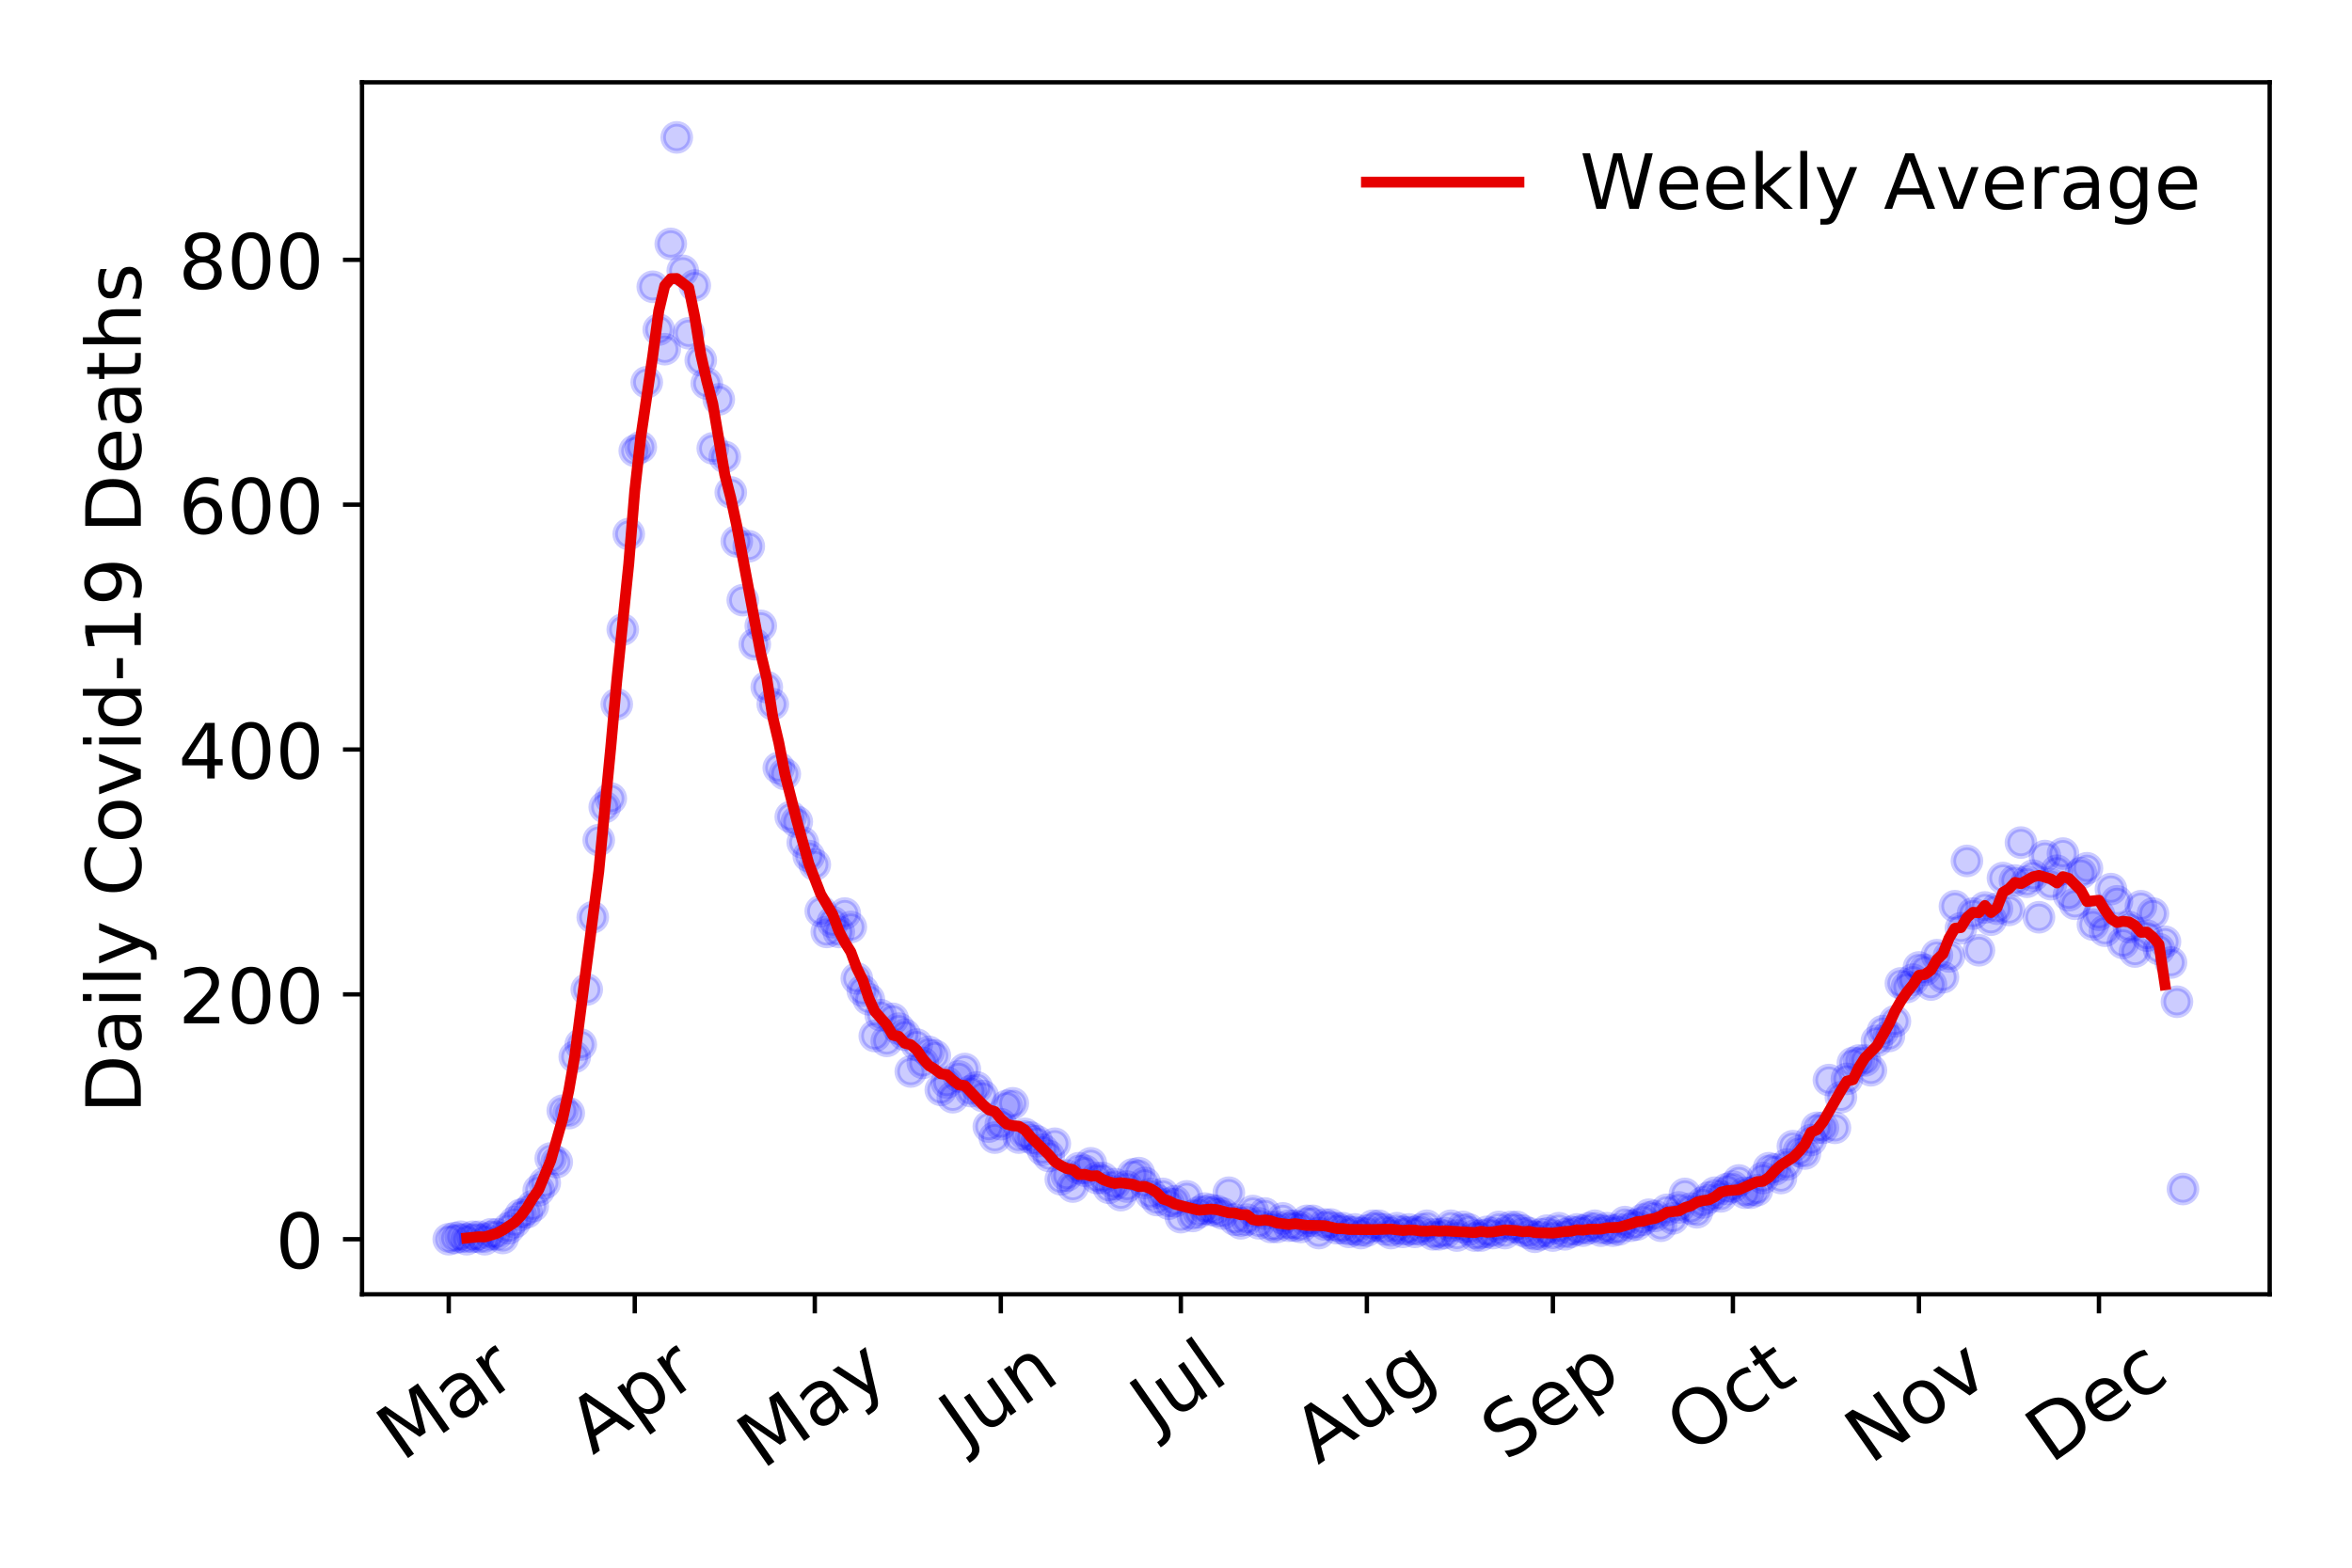 <?xml version="1.0" encoding="utf-8" standalone="no"?>
<!DOCTYPE svg PUBLIC "-//W3C//DTD SVG 1.1//EN"
  "http://www.w3.org/Graphics/SVG/1.1/DTD/svg11.dtd">
<!-- Created with matplotlib (https://matplotlib.org/) -->
<svg height="288pt" version="1.1" viewBox="0 0 432 288" width="432pt" xmlns="http://www.w3.org/2000/svg" xmlns:xlink="http://www.w3.org/1999/xlink">
 <defs>
  <style type="text/css">
*{stroke-linecap:butt;stroke-linejoin:round;}
  </style>
 </defs>
 <g id="figure_1">
  <g id="patch_1">
   <path d="M 0 288 
L 432 288 
L 432 0 
L 0 0 
z
" style="fill:#ffffff;"/>
  </g>
  <g id="axes_1">
   <g id="patch_2">
    <path d="M 66.495 237.778 
L 416.88 237.778 
L 416.88 15.12 
L 66.495 15.12 
z
" style="fill:#ffffff;"/>
   </g>
   <g id="matplotlib.axis_1">
    <g id="xtick_1">
     <g id="line2d_1">
      <defs>
       <path d="M 0 0 
L 0 3.5 
" id="mca6e1bada4" style="stroke:#000000;stroke-width:0.8;"/>
      </defs>
      <g>
       <use style="stroke:#000000;stroke-width:0.8;" x="82.422" xlink:href="#mca6e1bada4" y="237.778"/>
      </g>
     </g>
     <g id="text_1">
      <!-- Mar -->
      <defs>
       <path d="M 9.812 72.906 
L 24.516 72.906 
L 43.109 23.297 
L 61.812 72.906 
L 76.516 72.906 
L 76.516 0 
L 66.891 0 
L 66.891 64.016 
L 48.094 14.016 
L 38.188 14.016 
L 19.391 64.016 
L 19.391 0 
L 9.812 0 
z
" id="DejaVuSans-77"/>
       <path d="M 34.281 27.484 
Q 23.391 27.484 19.188 25 
Q 14.984 22.516 14.984 16.5 
Q 14.984 11.719 18.141 8.906 
Q 21.297 6.109 26.703 6.109 
Q 34.188 6.109 38.703 11.406 
Q 43.219 16.703 43.219 25.484 
L 43.219 27.484 
z
M 52.203 31.203 
L 52.203 0 
L 43.219 0 
L 43.219 8.297 
Q 40.141 3.328 35.547 0.953 
Q 30.953 -1.422 24.312 -1.422 
Q 15.922 -1.422 10.953 3.297 
Q 6 8.016 6 15.922 
Q 6 25.141 12.172 29.828 
Q 18.359 34.516 30.609 34.516 
L 43.219 34.516 
L 43.219 35.406 
Q 43.219 41.609 39.141 45 
Q 35.062 48.391 27.688 48.391 
Q 23 48.391 18.547 47.266 
Q 14.109 46.141 10.016 43.891 
L 10.016 52.203 
Q 14.938 54.109 19.578 55.047 
Q 24.219 56 28.609 56 
Q 40.484 56 46.344 49.844 
Q 52.203 43.703 52.203 31.203 
z
" id="DejaVuSans-97"/>
       <path d="M 41.109 46.297 
Q 39.594 47.172 37.812 47.578 
Q 36.031 48 33.891 48 
Q 26.266 48 22.188 43.047 
Q 18.109 38.094 18.109 28.812 
L 18.109 0 
L 9.078 0 
L 9.078 54.688 
L 18.109 54.688 
L 18.109 46.188 
Q 20.953 51.172 25.484 53.578 
Q 30.031 56 36.531 56 
Q 37.453 56 38.578 55.875 
Q 39.703 55.766 41.062 55.516 
z
" id="DejaVuSans-114"/>
      </defs>
      <g transform="translate(73.819 268.643)rotate(-35)scale(0.14 -0.14)">
       <use xlink:href="#DejaVuSans-77"/>
       <use x="86.279" xlink:href="#DejaVuSans-97"/>
       <use x="147.559" xlink:href="#DejaVuSans-114"/>
      </g>
     </g>
    </g>
    <g id="xtick_2">
     <g id="line2d_2">
      <g>
       <use style="stroke:#000000;stroke-width:0.8;" x="116.589" xlink:href="#mca6e1bada4" y="237.778"/>
      </g>
     </g>
     <g id="text_2">
      <!-- Apr -->
      <defs>
       <path d="M 34.188 63.188 
L 20.797 26.906 
L 47.609 26.906 
z
M 28.609 72.906 
L 39.797 72.906 
L 67.578 0 
L 57.328 0 
L 50.688 18.703 
L 17.828 18.703 
L 11.188 0 
L 0.781 0 
z
" id="DejaVuSans-65"/>
       <path d="M 18.109 8.203 
L 18.109 -20.797 
L 9.078 -20.797 
L 9.078 54.688 
L 18.109 54.688 
L 18.109 46.391 
Q 20.953 51.266 25.266 53.625 
Q 29.594 56 35.594 56 
Q 45.562 56 51.781 48.094 
Q 58.016 40.188 58.016 27.297 
Q 58.016 14.406 51.781 6.484 
Q 45.562 -1.422 35.594 -1.422 
Q 29.594 -1.422 25.266 0.953 
Q 20.953 3.328 18.109 8.203 
z
M 48.688 27.297 
Q 48.688 37.203 44.609 42.844 
Q 40.531 48.484 33.406 48.484 
Q 26.266 48.484 22.188 42.844 
Q 18.109 37.203 18.109 27.297 
Q 18.109 17.391 22.188 11.75 
Q 26.266 6.109 33.406 6.109 
Q 40.531 6.109 44.609 11.75 
Q 48.688 17.391 48.688 27.297 
z
" id="DejaVuSans-112"/>
      </defs>
      <g transform="translate(108.885 267.384)rotate(-35)scale(0.14 -0.14)">
       <use xlink:href="#DejaVuSans-65"/>
       <use x="68.408" xlink:href="#DejaVuSans-112"/>
       <use x="131.885" xlink:href="#DejaVuSans-114"/>
      </g>
     </g>
    </g>
    <g id="xtick_3">
     <g id="line2d_3">
      <g>
       <use style="stroke:#000000;stroke-width:0.8;" x="149.655" xlink:href="#mca6e1bada4" y="237.778"/>
      </g>
     </g>
     <g id="text_3">
      <!-- May -->
      <defs>
       <path d="M 32.172 -5.078 
Q 28.375 -14.844 24.75 -17.812 
Q 21.141 -20.797 15.094 -20.797 
L 7.906 -20.797 
L 7.906 -13.281 
L 13.188 -13.281 
Q 16.891 -13.281 18.938 -11.516 
Q 21 -9.766 23.484 -3.219 
L 25.094 0.875 
L 2.984 54.688 
L 12.5 54.688 
L 29.594 11.922 
L 46.688 54.688 
L 56.203 54.688 
z
" id="DejaVuSans-121"/>
      </defs>
      <g transform="translate(140.016 270.094)rotate(-35)scale(0.14 -0.14)">
       <use xlink:href="#DejaVuSans-77"/>
       <use x="86.279" xlink:href="#DejaVuSans-97"/>
       <use x="147.559" xlink:href="#DejaVuSans-121"/>
      </g>
     </g>
    </g>
    <g id="xtick_4">
     <g id="line2d_4">
      <g>
       <use style="stroke:#000000;stroke-width:0.8;" x="183.823" xlink:href="#mca6e1bada4" y="237.778"/>
      </g>
     </g>
     <g id="text_4">
      <!-- Jun -->
      <defs>
       <path d="M 9.812 72.906 
L 19.672 72.906 
L 19.672 5.078 
Q 19.672 -8.109 14.672 -14.062 
Q 9.672 -20.016 -1.422 -20.016 
L -5.172 -20.016 
L -5.172 -11.719 
L -2.094 -11.719 
Q 4.438 -11.719 7.125 -8.047 
Q 9.812 -4.391 9.812 5.078 
z
" id="DejaVuSans-74"/>
       <path d="M 8.5 21.578 
L 8.5 54.688 
L 17.484 54.688 
L 17.484 21.922 
Q 17.484 14.156 20.5 10.266 
Q 23.531 6.391 29.594 6.391 
Q 36.859 6.391 41.078 11.031 
Q 45.312 15.672 45.312 23.688 
L 45.312 54.688 
L 54.297 54.688 
L 54.297 0 
L 45.312 0 
L 45.312 8.406 
Q 42.047 3.422 37.719 1 
Q 33.406 -1.422 27.688 -1.422 
Q 18.266 -1.422 13.375 4.438 
Q 8.5 10.297 8.5 21.578 
z
M 31.109 56 
z
" id="DejaVuSans-117"/>
       <path d="M 54.891 33.016 
L 54.891 0 
L 45.906 0 
L 45.906 32.719 
Q 45.906 40.484 42.875 44.328 
Q 39.844 48.188 33.797 48.188 
Q 26.516 48.188 22.312 43.547 
Q 18.109 38.922 18.109 30.906 
L 18.109 0 
L 9.078 0 
L 9.078 54.688 
L 18.109 54.688 
L 18.109 46.188 
Q 21.344 51.125 25.703 53.562 
Q 30.078 56 35.797 56 
Q 45.219 56 50.047 50.172 
Q 54.891 44.344 54.891 33.016 
z
" id="DejaVuSans-110"/>
      </defs>
      <g transform="translate(177.079 266.039)rotate(-35)scale(0.14 -0.14)">
       <use xlink:href="#DejaVuSans-74"/>
       <use x="29.492" xlink:href="#DejaVuSans-117"/>
       <use x="92.871" xlink:href="#DejaVuSans-110"/>
      </g>
     </g>
    </g>
    <g id="xtick_5">
     <g id="line2d_5">
      <g>
       <use style="stroke:#000000;stroke-width:0.8;" x="216.888" xlink:href="#mca6e1bada4" y="237.778"/>
      </g>
     </g>
     <g id="text_5">
      <!-- Jul -->
      <defs>
       <path d="M 9.422 75.984 
L 18.406 75.984 
L 18.406 0 
L 9.422 0 
z
" id="DejaVuSans-108"/>
      </defs>
      <g transform="translate(212.186 263.181)rotate(-35)scale(0.14 -0.14)">
       <use xlink:href="#DejaVuSans-74"/>
       <use x="29.492" xlink:href="#DejaVuSans-117"/>
       <use x="92.871" xlink:href="#DejaVuSans-108"/>
      </g>
     </g>
    </g>
    <g id="xtick_6">
     <g id="line2d_6">
      <g>
       <use style="stroke:#000000;stroke-width:0.8;" x="251.056" xlink:href="#mca6e1bada4" y="237.778"/>
      </g>
     </g>
     <g id="text_6">
      <!-- Aug -->
      <defs>
       <path d="M 45.406 27.984 
Q 45.406 37.75 41.375 43.109 
Q 37.359 48.484 30.078 48.484 
Q 22.859 48.484 18.828 43.109 
Q 14.797 37.75 14.797 27.984 
Q 14.797 18.266 18.828 12.891 
Q 22.859 7.516 30.078 7.516 
Q 37.359 7.516 41.375 12.891 
Q 45.406 18.266 45.406 27.984 
z
M 54.391 6.781 
Q 54.391 -7.172 48.188 -13.984 
Q 42 -20.797 29.203 -20.797 
Q 24.469 -20.797 20.266 -20.094 
Q 16.062 -19.391 12.109 -17.922 
L 12.109 -9.188 
Q 16.062 -11.328 19.922 -12.344 
Q 23.781 -13.375 27.781 -13.375 
Q 36.625 -13.375 41.016 -8.766 
Q 45.406 -4.156 45.406 5.172 
L 45.406 9.625 
Q 42.625 4.781 38.281 2.391 
Q 33.938 0 27.875 0 
Q 17.828 0 11.672 7.656 
Q 5.516 15.328 5.516 27.984 
Q 5.516 40.672 11.672 48.328 
Q 17.828 56 27.875 56 
Q 33.938 56 38.281 53.609 
Q 42.625 51.219 45.406 46.391 
L 45.406 54.688 
L 54.391 54.688 
z
" id="DejaVuSans-103"/>
      </defs>
      <g transform="translate(242.075 269.172)rotate(-35)scale(0.14 -0.14)">
       <use xlink:href="#DejaVuSans-65"/>
       <use x="68.408" xlink:href="#DejaVuSans-117"/>
       <use x="131.787" xlink:href="#DejaVuSans-103"/>
      </g>
     </g>
    </g>
    <g id="xtick_7">
     <g id="line2d_7">
      <g>
       <use style="stroke:#000000;stroke-width:0.8;" x="285.224" xlink:href="#mca6e1bada4" y="237.778"/>
      </g>
     </g>
     <g id="text_7">
      <!-- Sep -->
      <defs>
       <path d="M 53.516 70.516 
L 53.516 60.891 
Q 47.906 63.578 42.922 64.891 
Q 37.938 66.219 33.297 66.219 
Q 25.25 66.219 20.875 63.094 
Q 16.5 59.969 16.5 54.203 
Q 16.5 49.359 19.406 46.891 
Q 22.312 44.438 30.422 42.922 
L 36.375 41.703 
Q 47.406 39.594 52.656 34.297 
Q 57.906 29 57.906 20.125 
Q 57.906 9.516 50.797 4.047 
Q 43.703 -1.422 29.984 -1.422 
Q 24.812 -1.422 18.969 -0.25 
Q 13.141 0.922 6.891 3.219 
L 6.891 13.375 
Q 12.891 10.016 18.656 8.297 
Q 24.422 6.594 29.984 6.594 
Q 38.422 6.594 43.016 9.906 
Q 47.609 13.234 47.609 19.391 
Q 47.609 24.75 44.312 27.781 
Q 41.016 30.812 33.5 32.328 
L 27.484 33.5 
Q 16.453 35.688 11.516 40.375 
Q 6.594 45.062 6.594 53.422 
Q 6.594 63.094 13.406 68.656 
Q 20.219 74.219 32.172 74.219 
Q 37.312 74.219 42.625 73.281 
Q 47.953 72.359 53.516 70.516 
z
" id="DejaVuSans-83"/>
       <path d="M 56.203 29.594 
L 56.203 25.203 
L 14.891 25.203 
Q 15.484 15.922 20.484 11.062 
Q 25.484 6.203 34.422 6.203 
Q 39.594 6.203 44.453 7.469 
Q 49.312 8.734 54.109 11.281 
L 54.109 2.781 
Q 49.266 0.734 44.188 -0.344 
Q 39.109 -1.422 33.891 -1.422 
Q 20.797 -1.422 13.156 6.188 
Q 5.516 13.812 5.516 26.812 
Q 5.516 40.234 12.766 48.109 
Q 20.016 56 32.328 56 
Q 43.359 56 49.781 48.891 
Q 56.203 41.797 56.203 29.594 
z
M 47.219 32.234 
Q 47.125 39.594 43.094 43.984 
Q 39.062 48.391 32.422 48.391 
Q 24.906 48.391 20.391 44.141 
Q 15.875 39.891 15.188 32.172 
z
" id="DejaVuSans-101"/>
      </defs>
      <g transform="translate(276.631 268.629)rotate(-35)scale(0.14 -0.14)">
       <use xlink:href="#DejaVuSans-83"/>
       <use x="63.477" xlink:href="#DejaVuSans-101"/>
       <use x="125" xlink:href="#DejaVuSans-112"/>
      </g>
     </g>
    </g>
    <g id="xtick_8">
     <g id="line2d_8">
      <g>
       <use style="stroke:#000000;stroke-width:0.8;" x="318.289" xlink:href="#mca6e1bada4" y="237.778"/>
      </g>
     </g>
     <g id="text_8">
      <!-- Oct -->
      <defs>
       <path d="M 39.406 66.219 
Q 28.656 66.219 22.328 58.203 
Q 16.016 50.203 16.016 36.375 
Q 16.016 22.609 22.328 14.594 
Q 28.656 6.594 39.406 6.594 
Q 50.141 6.594 56.422 14.594 
Q 62.703 22.609 62.703 36.375 
Q 62.703 50.203 56.422 58.203 
Q 50.141 66.219 39.406 66.219 
z
M 39.406 74.219 
Q 54.734 74.219 63.906 63.938 
Q 73.094 53.656 73.094 36.375 
Q 73.094 19.141 63.906 8.859 
Q 54.734 -1.422 39.406 -1.422 
Q 24.031 -1.422 14.812 8.828 
Q 5.609 19.094 5.609 36.375 
Q 5.609 53.656 14.812 63.938 
Q 24.031 74.219 39.406 74.219 
z
" id="DejaVuSans-79"/>
       <path d="M 48.781 52.594 
L 48.781 44.188 
Q 44.969 46.297 41.141 47.344 
Q 37.312 48.391 33.406 48.391 
Q 24.656 48.391 19.812 42.844 
Q 14.984 37.312 14.984 27.297 
Q 14.984 17.281 19.812 11.734 
Q 24.656 6.203 33.406 6.203 
Q 37.312 6.203 41.141 7.25 
Q 44.969 8.297 48.781 10.406 
L 48.781 2.094 
Q 45.016 0.344 40.984 -0.531 
Q 36.969 -1.422 32.422 -1.422 
Q 20.062 -1.422 12.781 6.344 
Q 5.516 14.109 5.516 27.297 
Q 5.516 40.672 12.859 48.328 
Q 20.219 56 33.016 56 
Q 37.156 56 41.109 55.141 
Q 45.062 54.297 48.781 52.594 
z
" id="DejaVuSans-99"/>
       <path d="M 18.312 70.219 
L 18.312 54.688 
L 36.812 54.688 
L 36.812 47.703 
L 18.312 47.703 
L 18.312 18.016 
Q 18.312 11.328 20.141 9.422 
Q 21.969 7.516 27.594 7.516 
L 36.812 7.516 
L 36.812 0 
L 27.594 0 
Q 17.188 0 13.234 3.875 
Q 9.281 7.766 9.281 18.016 
L 9.281 47.703 
L 2.688 47.703 
L 2.688 54.688 
L 9.281 54.688 
L 9.281 70.219 
z
" id="DejaVuSans-116"/>
      </defs>
      <g transform="translate(310.591 267.377)rotate(-35)scale(0.14 -0.14)">
       <use xlink:href="#DejaVuSans-79"/>
       <use x="78.711" xlink:href="#DejaVuSans-99"/>
       <use x="133.691" xlink:href="#DejaVuSans-116"/>
      </g>
     </g>
    </g>
    <g id="xtick_9">
     <g id="line2d_9">
      <g>
       <use style="stroke:#000000;stroke-width:0.8;" x="352.457" xlink:href="#mca6e1bada4" y="237.778"/>
      </g>
     </g>
     <g id="text_9">
      <!-- Nov -->
      <defs>
       <path d="M 9.812 72.906 
L 23.094 72.906 
L 55.422 11.922 
L 55.422 72.906 
L 64.984 72.906 
L 64.984 0 
L 51.703 0 
L 19.391 60.984 
L 19.391 0 
L 9.812 0 
z
" id="DejaVuSans-78"/>
       <path d="M 30.609 48.391 
Q 23.391 48.391 19.188 42.75 
Q 14.984 37.109 14.984 27.297 
Q 14.984 17.484 19.156 11.844 
Q 23.344 6.203 30.609 6.203 
Q 37.797 6.203 41.984 11.859 
Q 46.188 17.531 46.188 27.297 
Q 46.188 37.016 41.984 42.703 
Q 37.797 48.391 30.609 48.391 
z
M 30.609 56 
Q 42.328 56 49.016 48.375 
Q 55.719 40.766 55.719 27.297 
Q 55.719 13.875 49.016 6.219 
Q 42.328 -1.422 30.609 -1.422 
Q 18.844 -1.422 12.172 6.219 
Q 5.516 13.875 5.516 27.297 
Q 5.516 40.766 12.172 48.375 
Q 18.844 56 30.609 56 
z
" id="DejaVuSans-111"/>
       <path d="M 2.984 54.688 
L 12.5 54.688 
L 29.594 8.797 
L 46.688 54.688 
L 56.203 54.688 
L 35.688 0 
L 23.484 0 
z
" id="DejaVuSans-118"/>
      </defs>
      <g transform="translate(343.481 269.166)rotate(-35)scale(0.14 -0.14)">
       <use xlink:href="#DejaVuSans-78"/>
       <use x="74.805" xlink:href="#DejaVuSans-111"/>
       <use x="135.986" xlink:href="#DejaVuSans-118"/>
      </g>
     </g>
    </g>
    <g id="xtick_10">
     <g id="line2d_10">
      <g>
       <use style="stroke:#000000;stroke-width:0.8;" x="385.523" xlink:href="#mca6e1bada4" y="237.778"/>
      </g>
     </g>
     <g id="text_10">
      <!-- Dec -->
      <defs>
       <path d="M 19.672 64.797 
L 19.672 8.109 
L 31.594 8.109 
Q 46.688 8.109 53.688 14.938 
Q 60.688 21.781 60.688 36.531 
Q 60.688 51.172 53.688 57.984 
Q 46.688 64.797 31.594 64.797 
z
M 9.812 72.906 
L 30.078 72.906 
Q 51.266 72.906 61.172 64.094 
Q 71.094 55.281 71.094 36.531 
Q 71.094 17.672 61.125 8.828 
Q 51.172 0 30.078 0 
L 9.812 0 
z
" id="DejaVuSans-68"/>
      </defs>
      <g transform="translate(376.642 269.032)rotate(-35)scale(0.14 -0.14)">
       <use xlink:href="#DejaVuSans-68"/>
       <use x="77.002" xlink:href="#DejaVuSans-101"/>
       <use x="138.525" xlink:href="#DejaVuSans-99"/>
      </g>
     </g>
    </g>
   </g>
   <g id="matplotlib.axis_2">
    <g id="ytick_1">
     <g id="line2d_11">
      <defs>
       <path d="M 0 0 
L -3.5 0 
" id="mbf09cb67a2" style="stroke:#000000;stroke-width:0.8;"/>
      </defs>
      <g>
       <use style="stroke:#000000;stroke-width:0.8;" x="66.495" xlink:href="#mbf09cb67a2" y="227.657"/>
      </g>
     </g>
     <g id="text_11">
      <!-- 0 -->
      <defs>
       <path d="M 31.781 66.406 
Q 24.172 66.406 20.328 58.906 
Q 16.5 51.422 16.5 36.375 
Q 16.5 21.391 20.328 13.891 
Q 24.172 6.391 31.781 6.391 
Q 39.453 6.391 43.281 13.891 
Q 47.125 21.391 47.125 36.375 
Q 47.125 51.422 43.281 58.906 
Q 39.453 66.406 31.781 66.406 
z
M 31.781 74.219 
Q 44.047 74.219 50.516 64.516 
Q 56.984 54.828 56.984 36.375 
Q 56.984 17.969 50.516 8.266 
Q 44.047 -1.422 31.781 -1.422 
Q 19.531 -1.422 13.062 8.266 
Q 6.594 17.969 6.594 36.375 
Q 6.594 54.828 13.062 64.516 
Q 19.531 74.219 31.781 74.219 
z
" id="DejaVuSans-48"/>
      </defs>
      <g transform="translate(50.587 232.976)scale(0.14 -0.14)">
       <use xlink:href="#DejaVuSans-48"/>
      </g>
     </g>
    </g>
    <g id="ytick_2">
     <g id="line2d_12">
      <g>
       <use style="stroke:#000000;stroke-width:0.8;" x="66.495" xlink:href="#mbf09cb67a2" y="182.676"/>
      </g>
     </g>
     <g id="text_12">
      <!-- 200 -->
      <defs>
       <path d="M 19.188 8.297 
L 53.609 8.297 
L 53.609 0 
L 7.328 0 
L 7.328 8.297 
Q 12.938 14.109 22.625 23.891 
Q 32.328 33.688 34.812 36.531 
Q 39.547 41.844 41.422 45.531 
Q 43.312 49.219 43.312 52.781 
Q 43.312 58.594 39.234 62.25 
Q 35.156 65.922 28.609 65.922 
Q 23.969 65.922 18.812 64.312 
Q 13.672 62.703 7.812 59.422 
L 7.812 69.391 
Q 13.766 71.781 18.938 73 
Q 24.125 74.219 28.422 74.219 
Q 39.75 74.219 46.484 68.547 
Q 53.219 62.891 53.219 53.422 
Q 53.219 48.922 51.531 44.891 
Q 49.859 40.875 45.406 35.406 
Q 44.188 33.984 37.641 27.219 
Q 31.109 20.453 19.188 8.297 
z
" id="DejaVuSans-50"/>
      </defs>
      <g transform="translate(32.773 187.995)scale(0.14 -0.14)">
       <use xlink:href="#DejaVuSans-50"/>
       <use x="63.623" xlink:href="#DejaVuSans-48"/>
       <use x="127.246" xlink:href="#DejaVuSans-48"/>
      </g>
     </g>
    </g>
    <g id="ytick_3">
     <g id="line2d_13">
      <g>
       <use style="stroke:#000000;stroke-width:0.8;" x="66.495" xlink:href="#mbf09cb67a2" y="137.694"/>
      </g>
     </g>
     <g id="text_13">
      <!-- 400 -->
      <defs>
       <path d="M 37.797 64.312 
L 12.891 25.391 
L 37.797 25.391 
z
M 35.203 72.906 
L 47.609 72.906 
L 47.609 25.391 
L 58.016 25.391 
L 58.016 17.188 
L 47.609 17.188 
L 47.609 0 
L 37.797 0 
L 37.797 17.188 
L 4.891 17.188 
L 4.891 26.703 
z
" id="DejaVuSans-52"/>
      </defs>
      <g transform="translate(32.773 143.013)scale(0.14 -0.14)">
       <use xlink:href="#DejaVuSans-52"/>
       <use x="63.623" xlink:href="#DejaVuSans-48"/>
       <use x="127.246" xlink:href="#DejaVuSans-48"/>
      </g>
     </g>
    </g>
    <g id="ytick_4">
     <g id="line2d_14">
      <g>
       <use style="stroke:#000000;stroke-width:0.8;" x="66.495" xlink:href="#mbf09cb67a2" y="92.713"/>
      </g>
     </g>
     <g id="text_14">
      <!-- 600 -->
      <defs>
       <path d="M 33.016 40.375 
Q 26.375 40.375 22.484 35.828 
Q 18.609 31.297 18.609 23.391 
Q 18.609 15.531 22.484 10.953 
Q 26.375 6.391 33.016 6.391 
Q 39.656 6.391 43.531 10.953 
Q 47.406 15.531 47.406 23.391 
Q 47.406 31.297 43.531 35.828 
Q 39.656 40.375 33.016 40.375 
z
M 52.594 71.297 
L 52.594 62.312 
Q 48.875 64.062 45.094 64.984 
Q 41.312 65.922 37.594 65.922 
Q 27.828 65.922 22.672 59.328 
Q 17.531 52.734 16.797 39.406 
Q 19.672 43.656 24.016 45.922 
Q 28.375 48.188 33.594 48.188 
Q 44.578 48.188 50.953 41.516 
Q 57.328 34.859 57.328 23.391 
Q 57.328 12.156 50.688 5.359 
Q 44.047 -1.422 33.016 -1.422 
Q 20.359 -1.422 13.672 8.266 
Q 6.984 17.969 6.984 36.375 
Q 6.984 53.656 15.188 63.938 
Q 23.391 74.219 37.203 74.219 
Q 40.922 74.219 44.703 73.484 
Q 48.484 72.75 52.594 71.297 
z
" id="DejaVuSans-54"/>
      </defs>
      <g transform="translate(32.773 98.032)scale(0.14 -0.14)">
       <use xlink:href="#DejaVuSans-54"/>
       <use x="63.623" xlink:href="#DejaVuSans-48"/>
       <use x="127.246" xlink:href="#DejaVuSans-48"/>
      </g>
     </g>
    </g>
    <g id="ytick_5">
     <g id="line2d_15">
      <g>
       <use style="stroke:#000000;stroke-width:0.8;" x="66.495" xlink:href="#mbf09cb67a2" y="47.732"/>
      </g>
     </g>
     <g id="text_15">
      <!-- 800 -->
      <defs>
       <path d="M 31.781 34.625 
Q 24.75 34.625 20.719 30.859 
Q 16.703 27.094 16.703 20.516 
Q 16.703 13.922 20.719 10.156 
Q 24.75 6.391 31.781 6.391 
Q 38.812 6.391 42.859 10.172 
Q 46.922 13.969 46.922 20.516 
Q 46.922 27.094 42.891 30.859 
Q 38.875 34.625 31.781 34.625 
z
M 21.922 38.812 
Q 15.578 40.375 12.031 44.719 
Q 8.5 49.078 8.5 55.328 
Q 8.5 64.062 14.719 69.141 
Q 20.953 74.219 31.781 74.219 
Q 42.672 74.219 48.875 69.141 
Q 55.078 64.062 55.078 55.328 
Q 55.078 49.078 51.531 44.719 
Q 48 40.375 41.703 38.812 
Q 48.828 37.156 52.797 32.312 
Q 56.781 27.484 56.781 20.516 
Q 56.781 9.906 50.312 4.234 
Q 43.844 -1.422 31.781 -1.422 
Q 19.734 -1.422 13.25 4.234 
Q 6.781 9.906 6.781 20.516 
Q 6.781 27.484 10.781 32.312 
Q 14.797 37.156 21.922 38.812 
z
M 18.312 54.391 
Q 18.312 48.734 21.844 45.562 
Q 25.391 42.391 31.781 42.391 
Q 38.141 42.391 41.719 45.562 
Q 45.312 48.734 45.312 54.391 
Q 45.312 60.062 41.719 63.234 
Q 38.141 66.406 31.781 66.406 
Q 25.391 66.406 21.844 63.234 
Q 18.312 60.062 18.312 54.391 
z
" id="DejaVuSans-56"/>
      </defs>
      <g transform="translate(32.773 53.05)scale(0.14 -0.14)">
       <use xlink:href="#DejaVuSans-56"/>
       <use x="63.623" xlink:href="#DejaVuSans-48"/>
       <use x="127.246" xlink:href="#DejaVuSans-48"/>
      </g>
     </g>
    </g>
    <g id="text_16">
     <!-- Daily Covid-19 Deaths -->
     <defs>
      <path d="M 9.422 54.688 
L 18.406 54.688 
L 18.406 0 
L 9.422 0 
z
M 9.422 75.984 
L 18.406 75.984 
L 18.406 64.594 
L 9.422 64.594 
z
" id="DejaVuSans-105"/>
      <path id="DejaVuSans-32"/>
      <path d="M 64.406 67.281 
L 64.406 56.891 
Q 59.422 61.531 53.781 63.812 
Q 48.141 66.109 41.797 66.109 
Q 29.297 66.109 22.656 58.469 
Q 16.016 50.828 16.016 36.375 
Q 16.016 21.969 22.656 14.328 
Q 29.297 6.688 41.797 6.688 
Q 48.141 6.688 53.781 8.984 
Q 59.422 11.281 64.406 15.922 
L 64.406 5.609 
Q 59.234 2.094 53.438 0.328 
Q 47.656 -1.422 41.219 -1.422 
Q 24.656 -1.422 15.125 8.703 
Q 5.609 18.844 5.609 36.375 
Q 5.609 53.953 15.125 64.078 
Q 24.656 74.219 41.219 74.219 
Q 47.75 74.219 53.531 72.484 
Q 59.328 70.75 64.406 67.281 
z
" id="DejaVuSans-67"/>
      <path d="M 45.406 46.391 
L 45.406 75.984 
L 54.391 75.984 
L 54.391 0 
L 45.406 0 
L 45.406 8.203 
Q 42.578 3.328 38.25 0.953 
Q 33.938 -1.422 27.875 -1.422 
Q 17.969 -1.422 11.734 6.484 
Q 5.516 14.406 5.516 27.297 
Q 5.516 40.188 11.734 48.094 
Q 17.969 56 27.875 56 
Q 33.938 56 38.25 53.625 
Q 42.578 51.266 45.406 46.391 
z
M 14.797 27.297 
Q 14.797 17.391 18.875 11.75 
Q 22.953 6.109 30.078 6.109 
Q 37.203 6.109 41.297 11.75 
Q 45.406 17.391 45.406 27.297 
Q 45.406 37.203 41.297 42.844 
Q 37.203 48.484 30.078 48.484 
Q 22.953 48.484 18.875 42.844 
Q 14.797 37.203 14.797 27.297 
z
" id="DejaVuSans-100"/>
      <path d="M 4.891 31.391 
L 31.203 31.391 
L 31.203 23.391 
L 4.891 23.391 
z
" id="DejaVuSans-45"/>
      <path d="M 12.406 8.297 
L 28.516 8.297 
L 28.516 63.922 
L 10.984 60.406 
L 10.984 69.391 
L 28.422 72.906 
L 38.281 72.906 
L 38.281 8.297 
L 54.391 8.297 
L 54.391 0 
L 12.406 0 
z
" id="DejaVuSans-49"/>
      <path d="M 10.984 1.516 
L 10.984 10.5 
Q 14.703 8.734 18.5 7.812 
Q 22.312 6.891 25.984 6.891 
Q 35.75 6.891 40.891 13.453 
Q 46.047 20.016 46.781 33.406 
Q 43.953 29.203 39.594 26.953 
Q 35.25 24.703 29.984 24.703 
Q 19.047 24.703 12.672 31.312 
Q 6.297 37.938 6.297 49.422 
Q 6.297 60.641 12.938 67.422 
Q 19.578 74.219 30.609 74.219 
Q 43.266 74.219 49.922 64.516 
Q 56.594 54.828 56.594 36.375 
Q 56.594 19.141 48.406 8.859 
Q 40.234 -1.422 26.422 -1.422 
Q 22.703 -1.422 18.891 -0.688 
Q 15.094 0.047 10.984 1.516 
z
M 30.609 32.422 
Q 37.25 32.422 41.125 36.953 
Q 45.016 41.5 45.016 49.422 
Q 45.016 57.281 41.125 61.844 
Q 37.25 66.406 30.609 66.406 
Q 23.969 66.406 20.094 61.844 
Q 16.219 57.281 16.219 49.422 
Q 16.219 41.5 20.094 36.953 
Q 23.969 32.422 30.609 32.422 
z
" id="DejaVuSans-57"/>
      <path d="M 54.891 33.016 
L 54.891 0 
L 45.906 0 
L 45.906 32.719 
Q 45.906 40.484 42.875 44.328 
Q 39.844 48.188 33.797 48.188 
Q 26.516 48.188 22.312 43.547 
Q 18.109 38.922 18.109 30.906 
L 18.109 0 
L 9.078 0 
L 9.078 75.984 
L 18.109 75.984 
L 18.109 46.188 
Q 21.344 51.125 25.703 53.562 
Q 30.078 56 35.797 56 
Q 45.219 56 50.047 50.172 
Q 54.891 44.344 54.891 33.016 
z
" id="DejaVuSans-104"/>
      <path d="M 44.281 53.078 
L 44.281 44.578 
Q 40.484 46.531 36.375 47.5 
Q 32.281 48.484 27.875 48.484 
Q 21.188 48.484 17.844 46.438 
Q 14.5 44.391 14.5 40.281 
Q 14.5 37.156 16.891 35.375 
Q 19.281 33.594 26.516 31.984 
L 29.594 31.297 
Q 39.156 29.25 43.188 25.516 
Q 47.219 21.781 47.219 15.094 
Q 47.219 7.469 41.188 3.016 
Q 35.156 -1.422 24.609 -1.422 
Q 20.219 -1.422 15.453 -0.562 
Q 10.688 0.297 5.422 2 
L 5.422 11.281 
Q 10.406 8.688 15.234 7.391 
Q 20.062 6.109 24.812 6.109 
Q 31.156 6.109 34.562 8.281 
Q 37.984 10.453 37.984 14.406 
Q 37.984 18.062 35.516 20.016 
Q 33.062 21.969 24.703 23.781 
L 21.578 24.516 
Q 13.234 26.266 9.516 29.906 
Q 5.812 33.547 5.812 39.891 
Q 5.812 47.609 11.281 51.797 
Q 16.75 56 26.812 56 
Q 31.781 56 36.172 55.266 
Q 40.578 54.547 44.281 53.078 
z
" id="DejaVuSans-115"/>
     </defs>
     <g transform="translate(25.861 204.56)rotate(-90)scale(0.14 -0.14)">
      <use xlink:href="#DejaVuSans-68"/>
      <use x="77.002" xlink:href="#DejaVuSans-97"/>
      <use x="138.281" xlink:href="#DejaVuSans-105"/>
      <use x="166.064" xlink:href="#DejaVuSans-108"/>
      <use x="193.848" xlink:href="#DejaVuSans-121"/>
      <use x="253.027" xlink:href="#DejaVuSans-32"/>
      <use x="284.814" xlink:href="#DejaVuSans-67"/>
      <use x="354.639" xlink:href="#DejaVuSans-111"/>
      <use x="415.82" xlink:href="#DejaVuSans-118"/>
      <use x="475" xlink:href="#DejaVuSans-105"/>
      <use x="502.783" xlink:href="#DejaVuSans-100"/>
      <use x="566.26" xlink:href="#DejaVuSans-45"/>
      <use x="602.344" xlink:href="#DejaVuSans-49"/>
      <use x="665.967" xlink:href="#DejaVuSans-57"/>
      <use x="729.59" xlink:href="#DejaVuSans-32"/>
      <use x="761.377" xlink:href="#DejaVuSans-68"/>
      <use x="838.379" xlink:href="#DejaVuSans-101"/>
      <use x="899.902" xlink:href="#DejaVuSans-97"/>
      <use x="961.182" xlink:href="#DejaVuSans-116"/>
      <use x="1000.391" xlink:href="#DejaVuSans-104"/>
      <use x="1063.77" xlink:href="#DejaVuSans-115"/>
     </g>
    </g>
   </g>
   <g id="line2d_16">
    <defs>
     <path d="M 0 2.5 
C 0.663 2.5 1.299 2.237 1.768 1.768 
C 2.237 1.299 2.5 0.663 2.5 0 
C 2.5 -0.663 2.237 -1.299 1.768 -1.768 
C 1.299 -2.237 0.663 -2.5 0 -2.5 
C -0.663 -2.5 -1.299 -2.237 -1.768 -1.768 
C -2.237 -1.299 -2.5 -0.663 -2.5 0 
C -2.5 0.663 -2.237 1.299 -1.768 1.768 
C -1.299 2.237 -0.663 2.5 0 2.5 
z
" id="m16aa1aa04c" style="stroke:#0000ff;stroke-opacity:0.2;"/>
    </defs>
    <g clip-path="url(#p3b8020a2a6)">
     <use style="fill:#0000ff;fill-opacity:0.2;stroke:#0000ff;stroke-opacity:0.2;" x="82.422" xlink:href="#m16aa1aa04c" y="227.657"/>
     <use style="fill:#0000ff;fill-opacity:0.2;stroke:#0000ff;stroke-opacity:0.2;" x="83.524" xlink:href="#m16aa1aa04c" y="227.432"/>
     <use style="fill:#0000ff;fill-opacity:0.2;stroke:#0000ff;stroke-opacity:0.2;" x="84.626" xlink:href="#m16aa1aa04c" y="227.208"/>
     <use style="fill:#0000ff;fill-opacity:0.2;stroke:#0000ff;stroke-opacity:0.2;" x="85.728" xlink:href="#m16aa1aa04c" y="227.657"/>
     <use style="fill:#0000ff;fill-opacity:0.2;stroke:#0000ff;stroke-opacity:0.2;" x="86.83" xlink:href="#m16aa1aa04c" y="227.208"/>
     <use style="fill:#0000ff;fill-opacity:0.2;stroke:#0000ff;stroke-opacity:0.2;" x="87.933" xlink:href="#m16aa1aa04c" y="227.208"/>
     <use style="fill:#0000ff;fill-opacity:0.2;stroke:#0000ff;stroke-opacity:0.2;" x="89.035" xlink:href="#m16aa1aa04c" y="227.657"/>
     <use style="fill:#0000ff;fill-opacity:0.2;stroke:#0000ff;stroke-opacity:0.2;" x="90.137" xlink:href="#m16aa1aa04c" y="226.758"/>
     <use style="fill:#0000ff;fill-opacity:0.2;stroke:#0000ff;stroke-opacity:0.2;" x="91.239" xlink:href="#m16aa1aa04c" y="226.758"/>
     <use style="fill:#0000ff;fill-opacity:0.2;stroke:#0000ff;stroke-opacity:0.2;" x="92.341" xlink:href="#m16aa1aa04c" y="227.432"/>
     <use style="fill:#0000ff;fill-opacity:0.2;stroke:#0000ff;stroke-opacity:0.2;" x="93.443" xlink:href="#m16aa1aa04c" y="225.633"/>
     <use style="fill:#0000ff;fill-opacity:0.2;stroke:#0000ff;stroke-opacity:0.2;" x="94.546" xlink:href="#m16aa1aa04c" y="224.509"/>
     <use style="fill:#0000ff;fill-opacity:0.2;stroke:#0000ff;stroke-opacity:0.2;" x="95.648" xlink:href="#m16aa1aa04c" y="223.159"/>
     <use style="fill:#0000ff;fill-opacity:0.2;stroke:#0000ff;stroke-opacity:0.2;" x="96.75" xlink:href="#m16aa1aa04c" y="222.709"/>
     <use style="fill:#0000ff;fill-opacity:0.2;stroke:#0000ff;stroke-opacity:0.2;" x="97.852" xlink:href="#m16aa1aa04c" y="221.585"/>
     <use style="fill:#0000ff;fill-opacity:0.2;stroke:#0000ff;stroke-opacity:0.2;" x="98.954" xlink:href="#m16aa1aa04c" y="218.661"/>
     <use style="fill:#0000ff;fill-opacity:0.2;stroke:#0000ff;stroke-opacity:0.2;" x="100.057" xlink:href="#m16aa1aa04c" y="217.312"/>
     <use style="fill:#0000ff;fill-opacity:0.2;stroke:#0000ff;stroke-opacity:0.2;" x="101.159" xlink:href="#m16aa1aa04c" y="212.813"/>
     <use style="fill:#0000ff;fill-opacity:0.2;stroke:#0000ff;stroke-opacity:0.2;" x="102.261" xlink:href="#m16aa1aa04c" y="213.488"/>
     <use style="fill:#0000ff;fill-opacity:0.2;stroke:#0000ff;stroke-opacity:0.2;" x="103.363" xlink:href="#m16aa1aa04c" y="204.042"/>
     <use style="fill:#0000ff;fill-opacity:0.2;stroke:#0000ff;stroke-opacity:0.2;" x="104.465" xlink:href="#m16aa1aa04c" y="204.492"/>
     <use style="fill:#0000ff;fill-opacity:0.2;stroke:#0000ff;stroke-opacity:0.2;" x="105.568" xlink:href="#m16aa1aa04c" y="194.146"/>
     <use style="fill:#0000ff;fill-opacity:0.2;stroke:#0000ff;stroke-opacity:0.2;" x="106.67" xlink:href="#m16aa1aa04c" y="191.897"/>
     <use style="fill:#0000ff;fill-opacity:0.2;stroke:#0000ff;stroke-opacity:0.2;" x="107.772" xlink:href="#m16aa1aa04c" y="181.776"/>
     <use style="fill:#0000ff;fill-opacity:0.2;stroke:#0000ff;stroke-opacity:0.2;" x="108.874" xlink:href="#m16aa1aa04c" y="168.507"/>
     <use style="fill:#0000ff;fill-opacity:0.2;stroke:#0000ff;stroke-opacity:0.2;" x="109.976" xlink:href="#m16aa1aa04c" y="154.338"/>
     <use style="fill:#0000ff;fill-opacity:0.2;stroke:#0000ff;stroke-opacity:0.2;" x="111.078" xlink:href="#m16aa1aa04c" y="148.265"/>
     <use style="fill:#0000ff;fill-opacity:0.2;stroke:#0000ff;stroke-opacity:0.2;" x="112.181" xlink:href="#m16aa1aa04c" y="146.691"/>
     <use style="fill:#0000ff;fill-opacity:0.2;stroke:#0000ff;stroke-opacity:0.2;" x="113.283" xlink:href="#m16aa1aa04c" y="129.373"/>
     <use style="fill:#0000ff;fill-opacity:0.2;stroke:#0000ff;stroke-opacity:0.2;" x="114.385" xlink:href="#m16aa1aa04c" y="115.654"/>
     <use style="fill:#0000ff;fill-opacity:0.2;stroke:#0000ff;stroke-opacity:0.2;" x="115.487" xlink:href="#m16aa1aa04c" y="98.111"/>
     <use style="fill:#0000ff;fill-opacity:0.2;stroke:#0000ff;stroke-opacity:0.2;" x="116.589" xlink:href="#m16aa1aa04c" y="82.817"/>
     <use style="fill:#0000ff;fill-opacity:0.2;stroke:#0000ff;stroke-opacity:0.2;" x="117.692" xlink:href="#m16aa1aa04c" y="82.142"/>
     <use style="fill:#0000ff;fill-opacity:0.2;stroke:#0000ff;stroke-opacity:0.2;" x="118.794" xlink:href="#m16aa1aa04c" y="70.222"/>
     <use style="fill:#0000ff;fill-opacity:0.2;stroke:#0000ff;stroke-opacity:0.2;" x="119.896" xlink:href="#m16aa1aa04c" y="52.68"/>
     <use style="fill:#0000ff;fill-opacity:0.2;stroke:#0000ff;stroke-opacity:0.2;" x="120.998" xlink:href="#m16aa1aa04c" y="60.551"/>
     <use style="fill:#0000ff;fill-opacity:0.2;stroke:#0000ff;stroke-opacity:0.2;" x="122.1" xlink:href="#m16aa1aa04c" y="64.15"/>
     <use style="fill:#0000ff;fill-opacity:0.2;stroke:#0000ff;stroke-opacity:0.2;" x="123.202" xlink:href="#m16aa1aa04c" y="44.808"/>
     <use style="fill:#0000ff;fill-opacity:0.2;stroke:#0000ff;stroke-opacity:0.2;" x="124.305" xlink:href="#m16aa1aa04c" y="25.241"/>
     <use style="fill:#0000ff;fill-opacity:0.2;stroke:#0000ff;stroke-opacity:0.2;" x="125.407" xlink:href="#m16aa1aa04c" y="49.756"/>
     <use style="fill:#0000ff;fill-opacity:0.2;stroke:#0000ff;stroke-opacity:0.2;" x="126.509" xlink:href="#m16aa1aa04c" y="61.226"/>
     <use style="fill:#0000ff;fill-opacity:0.2;stroke:#0000ff;stroke-opacity:0.2;" x="127.611" xlink:href="#m16aa1aa04c" y="52.455"/>
     <use style="fill:#0000ff;fill-opacity:0.2;stroke:#0000ff;stroke-opacity:0.2;" x="128.713" xlink:href="#m16aa1aa04c" y="66.174"/>
     <use style="fill:#0000ff;fill-opacity:0.2;stroke:#0000ff;stroke-opacity:0.2;" x="129.816" xlink:href="#m16aa1aa04c" y="70.447"/>
     <use style="fill:#0000ff;fill-opacity:0.2;stroke:#0000ff;stroke-opacity:0.2;" x="130.918" xlink:href="#m16aa1aa04c" y="82.367"/>
     <use style="fill:#0000ff;fill-opacity:0.2;stroke:#0000ff;stroke-opacity:0.2;" x="132.02" xlink:href="#m16aa1aa04c" y="73.371"/>
     <use style="fill:#0000ff;fill-opacity:0.2;stroke:#0000ff;stroke-opacity:0.2;" x="133.122" xlink:href="#m16aa1aa04c" y="83.942"/>
     <use style="fill:#0000ff;fill-opacity:0.2;stroke:#0000ff;stroke-opacity:0.2;" x="134.224" xlink:href="#m16aa1aa04c" y="90.464"/>
     <use style="fill:#0000ff;fill-opacity:0.2;stroke:#0000ff;stroke-opacity:0.2;" x="135.327" xlink:href="#m16aa1aa04c" y="99.46"/>
     <use style="fill:#0000ff;fill-opacity:0.2;stroke:#0000ff;stroke-opacity:0.2;" x="136.429" xlink:href="#m16aa1aa04c" y="110.256"/>
     <use style="fill:#0000ff;fill-opacity:0.2;stroke:#0000ff;stroke-opacity:0.2;" x="137.531" xlink:href="#m16aa1aa04c" y="100.36"/>
     <use style="fill:#0000ff;fill-opacity:0.2;stroke:#0000ff;stroke-opacity:0.2;" x="138.633" xlink:href="#m16aa1aa04c" y="118.352"/>
     <use style="fill:#0000ff;fill-opacity:0.2;stroke:#0000ff;stroke-opacity:0.2;" x="139.735" xlink:href="#m16aa1aa04c" y="114.979"/>
     <use style="fill:#0000ff;fill-opacity:0.2;stroke:#0000ff;stroke-opacity:0.2;" x="140.837" xlink:href="#m16aa1aa04c" y="126.224"/>
     <use style="fill:#0000ff;fill-opacity:0.2;stroke:#0000ff;stroke-opacity:0.2;" x="141.94" xlink:href="#m16aa1aa04c" y="129.373"/>
     <use style="fill:#0000ff;fill-opacity:0.2;stroke:#0000ff;stroke-opacity:0.2;" x="143.042" xlink:href="#m16aa1aa04c" y="141.068"/>
     <use style="fill:#0000ff;fill-opacity:0.2;stroke:#0000ff;stroke-opacity:0.2;" x="144.144" xlink:href="#m16aa1aa04c" y="142.193"/>
     <use style="fill:#0000ff;fill-opacity:0.2;stroke:#0000ff;stroke-opacity:0.2;" x="145.246" xlink:href="#m16aa1aa04c" y="150.064"/>
     <use style="fill:#0000ff;fill-opacity:0.2;stroke:#0000ff;stroke-opacity:0.2;" x="146.348" xlink:href="#m16aa1aa04c" y="150.964"/>
     <use style="fill:#0000ff;fill-opacity:0.2;stroke:#0000ff;stroke-opacity:0.2;" x="147.451" xlink:href="#m16aa1aa04c" y="154.787"/>
     <use style="fill:#0000ff;fill-opacity:0.2;stroke:#0000ff;stroke-opacity:0.2;" x="148.553" xlink:href="#m16aa1aa04c" y="157.261"/>
     <use style="fill:#0000ff;fill-opacity:0.2;stroke:#0000ff;stroke-opacity:0.2;" x="149.655" xlink:href="#m16aa1aa04c" y="158.836"/>
     <use style="fill:#0000ff;fill-opacity:0.2;stroke:#0000ff;stroke-opacity:0.2;" x="150.757" xlink:href="#m16aa1aa04c" y="167.382"/>
     <use style="fill:#0000ff;fill-opacity:0.2;stroke:#0000ff;stroke-opacity:0.2;" x="151.859" xlink:href="#m16aa1aa04c" y="171.206"/>
     <use style="fill:#0000ff;fill-opacity:0.2;stroke:#0000ff;stroke-opacity:0.2;" x="152.962" xlink:href="#m16aa1aa04c" y="169.406"/>
     <use style="fill:#0000ff;fill-opacity:0.2;stroke:#0000ff;stroke-opacity:0.2;" x="154.064" xlink:href="#m16aa1aa04c" y="171.206"/>
     <use style="fill:#0000ff;fill-opacity:0.2;stroke:#0000ff;stroke-opacity:0.2;" x="155.166" xlink:href="#m16aa1aa04c" y="167.832"/>
     <use style="fill:#0000ff;fill-opacity:0.2;stroke:#0000ff;stroke-opacity:0.2;" x="156.268" xlink:href="#m16aa1aa04c" y="170.306"/>
     <use style="fill:#0000ff;fill-opacity:0.2;stroke:#0000ff;stroke-opacity:0.2;" x="157.37" xlink:href="#m16aa1aa04c" y="179.752"/>
     <use style="fill:#0000ff;fill-opacity:0.2;stroke:#0000ff;stroke-opacity:0.2;" x="158.472" xlink:href="#m16aa1aa04c" y="182.001"/>
     <use style="fill:#0000ff;fill-opacity:0.2;stroke:#0000ff;stroke-opacity:0.2;" x="159.575" xlink:href="#m16aa1aa04c" y="183.576"/>
     <use style="fill:#0000ff;fill-opacity:0.2;stroke:#0000ff;stroke-opacity:0.2;" x="160.677" xlink:href="#m16aa1aa04c" y="190.323"/>
     <use style="fill:#0000ff;fill-opacity:0.2;stroke:#0000ff;stroke-opacity:0.2;" x="161.779" xlink:href="#m16aa1aa04c" y="186.499"/>
     <use style="fill:#0000ff;fill-opacity:0.2;stroke:#0000ff;stroke-opacity:0.2;" x="162.881" xlink:href="#m16aa1aa04c" y="191.222"/>
     <use style="fill:#0000ff;fill-opacity:0.2;stroke:#0000ff;stroke-opacity:0.2;" x="163.983" xlink:href="#m16aa1aa04c" y="187.174"/>
     <use style="fill:#0000ff;fill-opacity:0.2;stroke:#0000ff;stroke-opacity:0.2;" x="165.086" xlink:href="#m16aa1aa04c" y="188.973"/>
     <use style="fill:#0000ff;fill-opacity:0.2;stroke:#0000ff;stroke-opacity:0.2;" x="166.188" xlink:href="#m16aa1aa04c" y="190.098"/>
     <use style="fill:#0000ff;fill-opacity:0.2;stroke:#0000ff;stroke-opacity:0.2;" x="167.29" xlink:href="#m16aa1aa04c" y="196.845"/>
     <use style="fill:#0000ff;fill-opacity:0.2;stroke:#0000ff;stroke-opacity:0.2;" x="168.392" xlink:href="#m16aa1aa04c" y="191.897"/>
     <use style="fill:#0000ff;fill-opacity:0.2;stroke:#0000ff;stroke-opacity:0.2;" x="169.494" xlink:href="#m16aa1aa04c" y="195.271"/>
     <use style="fill:#0000ff;fill-opacity:0.2;stroke:#0000ff;stroke-opacity:0.2;" x="170.596" xlink:href="#m16aa1aa04c" y="193.247"/>
     <use style="fill:#0000ff;fill-opacity:0.2;stroke:#0000ff;stroke-opacity:0.2;" x="171.699" xlink:href="#m16aa1aa04c" y="193.921"/>
     <use style="fill:#0000ff;fill-opacity:0.2;stroke:#0000ff;stroke-opacity:0.2;" x="172.801" xlink:href="#m16aa1aa04c" y="200.219"/>
     <use style="fill:#0000ff;fill-opacity:0.2;stroke:#0000ff;stroke-opacity:0.2;" x="173.903" xlink:href="#m16aa1aa04c" y="198.869"/>
     <use style="fill:#0000ff;fill-opacity:0.2;stroke:#0000ff;stroke-opacity:0.2;" x="175.005" xlink:href="#m16aa1aa04c" y="201.568"/>
     <use style="fill:#0000ff;fill-opacity:0.2;stroke:#0000ff;stroke-opacity:0.2;" x="176.107" xlink:href="#m16aa1aa04c" y="197.745"/>
     <use style="fill:#0000ff;fill-opacity:0.2;stroke:#0000ff;stroke-opacity:0.2;" x="177.21" xlink:href="#m16aa1aa04c" y="196.395"/>
     <use style="fill:#0000ff;fill-opacity:0.2;stroke:#0000ff;stroke-opacity:0.2;" x="178.312" xlink:href="#m16aa1aa04c" y="200.444"/>
     <use style="fill:#0000ff;fill-opacity:0.2;stroke:#0000ff;stroke-opacity:0.2;" x="179.414" xlink:href="#m16aa1aa04c" y="199.769"/>
     <use style="fill:#0000ff;fill-opacity:0.2;stroke:#0000ff;stroke-opacity:0.2;" x="180.516" xlink:href="#m16aa1aa04c" y="201.343"/>
     <use style="fill:#0000ff;fill-opacity:0.2;stroke:#0000ff;stroke-opacity:0.2;" x="181.618" xlink:href="#m16aa1aa04c" y="206.966"/>
     <use style="fill:#0000ff;fill-opacity:0.2;stroke:#0000ff;stroke-opacity:0.2;" x="182.721" xlink:href="#m16aa1aa04c" y="208.99"/>
     <use style="fill:#0000ff;fill-opacity:0.2;stroke:#0000ff;stroke-opacity:0.2;" x="183.823" xlink:href="#m16aa1aa04c" y="206.516"/>
     <use style="fill:#0000ff;fill-opacity:0.2;stroke:#0000ff;stroke-opacity:0.2;" x="184.925" xlink:href="#m16aa1aa04c" y="203.142"/>
     <use style="fill:#0000ff;fill-opacity:0.2;stroke:#0000ff;stroke-opacity:0.2;" x="186.027" xlink:href="#m16aa1aa04c" y="202.693"/>
     <use style="fill:#0000ff;fill-opacity:0.2;stroke:#0000ff;stroke-opacity:0.2;" x="187.129" xlink:href="#m16aa1aa04c" y="208.99"/>
     <use style="fill:#0000ff;fill-opacity:0.2;stroke:#0000ff;stroke-opacity:0.2;" x="188.231" xlink:href="#m16aa1aa04c" y="208.315"/>
     <use style="fill:#0000ff;fill-opacity:0.2;stroke:#0000ff;stroke-opacity:0.2;" x="189.334" xlink:href="#m16aa1aa04c" y="208.99"/>
     <use style="fill:#0000ff;fill-opacity:0.2;stroke:#0000ff;stroke-opacity:0.2;" x="190.436" xlink:href="#m16aa1aa04c" y="209.665"/>
     <use style="fill:#0000ff;fill-opacity:0.2;stroke:#0000ff;stroke-opacity:0.2;" x="191.538" xlink:href="#m16aa1aa04c" y="211.239"/>
     <use style="fill:#0000ff;fill-opacity:0.2;stroke:#0000ff;stroke-opacity:0.2;" x="192.64" xlink:href="#m16aa1aa04c" y="212.364"/>
     <use style="fill:#0000ff;fill-opacity:0.2;stroke:#0000ff;stroke-opacity:0.2;" x="193.742" xlink:href="#m16aa1aa04c" y="210.115"/>
     <use style="fill:#0000ff;fill-opacity:0.2;stroke:#0000ff;stroke-opacity:0.2;" x="194.845" xlink:href="#m16aa1aa04c" y="216.637"/>
     <use style="fill:#0000ff;fill-opacity:0.2;stroke:#0000ff;stroke-opacity:0.2;" x="195.947" xlink:href="#m16aa1aa04c" y="215.962"/>
     <use style="fill:#0000ff;fill-opacity:0.2;stroke:#0000ff;stroke-opacity:0.2;" x="197.049" xlink:href="#m16aa1aa04c" y="217.986"/>
     <use style="fill:#0000ff;fill-opacity:0.2;stroke:#0000ff;stroke-opacity:0.2;" x="198.151" xlink:href="#m16aa1aa04c" y="214.613"/>
     <use style="fill:#0000ff;fill-opacity:0.2;stroke:#0000ff;stroke-opacity:0.2;" x="199.253" xlink:href="#m16aa1aa04c" y="215.063"/>
     <use style="fill:#0000ff;fill-opacity:0.2;stroke:#0000ff;stroke-opacity:0.2;" x="200.356" xlink:href="#m16aa1aa04c" y="213.713"/>
     <use style="fill:#0000ff;fill-opacity:0.2;stroke:#0000ff;stroke-opacity:0.2;" x="201.458" xlink:href="#m16aa1aa04c" y="216.412"/>
     <use style="fill:#0000ff;fill-opacity:0.2;stroke:#0000ff;stroke-opacity:0.2;" x="202.56" xlink:href="#m16aa1aa04c" y="216.412"/>
     <use style="fill:#0000ff;fill-opacity:0.2;stroke:#0000ff;stroke-opacity:0.2;" x="203.662" xlink:href="#m16aa1aa04c" y="218.211"/>
     <use style="fill:#0000ff;fill-opacity:0.2;stroke:#0000ff;stroke-opacity:0.2;" x="204.764" xlink:href="#m16aa1aa04c" y="217.537"/>
     <use style="fill:#0000ff;fill-opacity:0.2;stroke:#0000ff;stroke-opacity:0.2;" x="205.866" xlink:href="#m16aa1aa04c" y="219.561"/>
     <use style="fill:#0000ff;fill-opacity:0.2;stroke:#0000ff;stroke-opacity:0.2;" x="206.969" xlink:href="#m16aa1aa04c" y="217.986"/>
     <use style="fill:#0000ff;fill-opacity:0.2;stroke:#0000ff;stroke-opacity:0.2;" x="208.071" xlink:href="#m16aa1aa04c" y="215.737"/>
     <use style="fill:#0000ff;fill-opacity:0.2;stroke:#0000ff;stroke-opacity:0.2;" x="209.173" xlink:href="#m16aa1aa04c" y="215.512"/>
     <use style="fill:#0000ff;fill-opacity:0.2;stroke:#0000ff;stroke-opacity:0.2;" x="210.275" xlink:href="#m16aa1aa04c" y="217.312"/>
     <use style="fill:#0000ff;fill-opacity:0.2;stroke:#0000ff;stroke-opacity:0.2;" x="211.377" xlink:href="#m16aa1aa04c" y="219.336"/>
     <use style="fill:#0000ff;fill-opacity:0.2;stroke:#0000ff;stroke-opacity:0.2;" x="212.48" xlink:href="#m16aa1aa04c" y="220.46"/>
     <use style="fill:#0000ff;fill-opacity:0.2;stroke:#0000ff;stroke-opacity:0.2;" x="213.582" xlink:href="#m16aa1aa04c" y="219.336"/>
     <use style="fill:#0000ff;fill-opacity:0.2;stroke:#0000ff;stroke-opacity:0.2;" x="214.684" xlink:href="#m16aa1aa04c" y="221.135"/>
     <use style="fill:#0000ff;fill-opacity:0.2;stroke:#0000ff;stroke-opacity:0.2;" x="215.786" xlink:href="#m16aa1aa04c" y="220.685"/>
     <use style="fill:#0000ff;fill-opacity:0.2;stroke:#0000ff;stroke-opacity:0.2;" x="216.888" xlink:href="#m16aa1aa04c" y="223.609"/>
     <use style="fill:#0000ff;fill-opacity:0.2;stroke:#0000ff;stroke-opacity:0.2;" x="217.99" xlink:href="#m16aa1aa04c" y="219.786"/>
     <use style="fill:#0000ff;fill-opacity:0.2;stroke:#0000ff;stroke-opacity:0.2;" x="219.093" xlink:href="#m16aa1aa04c" y="223.384"/>
     <use style="fill:#0000ff;fill-opacity:0.2;stroke:#0000ff;stroke-opacity:0.2;" x="220.195" xlink:href="#m16aa1aa04c" y="222.709"/>
     <use style="fill:#0000ff;fill-opacity:0.2;stroke:#0000ff;stroke-opacity:0.2;" x="221.297" xlink:href="#m16aa1aa04c" y="222.035"/>
     <use style="fill:#0000ff;fill-opacity:0.2;stroke:#0000ff;stroke-opacity:0.2;" x="222.399" xlink:href="#m16aa1aa04c" y="222.26"/>
     <use style="fill:#0000ff;fill-opacity:0.2;stroke:#0000ff;stroke-opacity:0.2;" x="223.501" xlink:href="#m16aa1aa04c" y="222.484"/>
     <use style="fill:#0000ff;fill-opacity:0.2;stroke:#0000ff;stroke-opacity:0.2;" x="224.604" xlink:href="#m16aa1aa04c" y="222.934"/>
     <use style="fill:#0000ff;fill-opacity:0.2;stroke:#0000ff;stroke-opacity:0.2;" x="225.706" xlink:href="#m16aa1aa04c" y="219.111"/>
     <use style="fill:#0000ff;fill-opacity:0.2;stroke:#0000ff;stroke-opacity:0.2;" x="226.808" xlink:href="#m16aa1aa04c" y="224.059"/>
     <use style="fill:#0000ff;fill-opacity:0.2;stroke:#0000ff;stroke-opacity:0.2;" x="227.91" xlink:href="#m16aa1aa04c" y="224.734"/>
     <use style="fill:#0000ff;fill-opacity:0.2;stroke:#0000ff;stroke-opacity:0.2;" x="229.012" xlink:href="#m16aa1aa04c" y="224.059"/>
     <use style="fill:#0000ff;fill-opacity:0.2;stroke:#0000ff;stroke-opacity:0.2;" x="230.115" xlink:href="#m16aa1aa04c" y="222.484"/>
     <use style="fill:#0000ff;fill-opacity:0.2;stroke:#0000ff;stroke-opacity:0.2;" x="231.217" xlink:href="#m16aa1aa04c" y="224.734"/>
     <use style="fill:#0000ff;fill-opacity:0.2;stroke:#0000ff;stroke-opacity:0.2;" x="232.319" xlink:href="#m16aa1aa04c" y="222.934"/>
     <use style="fill:#0000ff;fill-opacity:0.2;stroke:#0000ff;stroke-opacity:0.2;" x="233.421" xlink:href="#m16aa1aa04c" y="225.408"/>
     <use style="fill:#0000ff;fill-opacity:0.2;stroke:#0000ff;stroke-opacity:0.2;" x="234.523" xlink:href="#m16aa1aa04c" y="225.408"/>
     <use style="fill:#0000ff;fill-opacity:0.2;stroke:#0000ff;stroke-opacity:0.2;" x="235.625" xlink:href="#m16aa1aa04c" y="223.834"/>
     <use style="fill:#0000ff;fill-opacity:0.2;stroke:#0000ff;stroke-opacity:0.2;" x="236.728" xlink:href="#m16aa1aa04c" y="225.183"/>
     <use style="fill:#0000ff;fill-opacity:0.2;stroke:#0000ff;stroke-opacity:0.2;" x="237.83" xlink:href="#m16aa1aa04c" y="225.183"/>
     <use style="fill:#0000ff;fill-opacity:0.2;stroke:#0000ff;stroke-opacity:0.2;" x="238.932" xlink:href="#m16aa1aa04c" y="225.408"/>
     <use style="fill:#0000ff;fill-opacity:0.2;stroke:#0000ff;stroke-opacity:0.2;" x="240.034" xlink:href="#m16aa1aa04c" y="224.284"/>
     <use style="fill:#0000ff;fill-opacity:0.2;stroke:#0000ff;stroke-opacity:0.2;" x="241.136" xlink:href="#m16aa1aa04c" y="224.284"/>
     <use style="fill:#0000ff;fill-opacity:0.2;stroke:#0000ff;stroke-opacity:0.2;" x="242.239" xlink:href="#m16aa1aa04c" y="226.533"/>
     <use style="fill:#0000ff;fill-opacity:0.2;stroke:#0000ff;stroke-opacity:0.2;" x="243.341" xlink:href="#m16aa1aa04c" y="224.958"/>
     <use style="fill:#0000ff;fill-opacity:0.2;stroke:#0000ff;stroke-opacity:0.2;" x="244.443" xlink:href="#m16aa1aa04c" y="224.958"/>
     <use style="fill:#0000ff;fill-opacity:0.2;stroke:#0000ff;stroke-opacity:0.2;" x="245.545" xlink:href="#m16aa1aa04c" y="225.633"/>
     <use style="fill:#0000ff;fill-opacity:0.2;stroke:#0000ff;stroke-opacity:0.2;" x="246.647" xlink:href="#m16aa1aa04c" y="225.633"/>
     <use style="fill:#0000ff;fill-opacity:0.2;stroke:#0000ff;stroke-opacity:0.2;" x="247.75" xlink:href="#m16aa1aa04c" y="226.308"/>
     <use style="fill:#0000ff;fill-opacity:0.2;stroke:#0000ff;stroke-opacity:0.2;" x="248.852" xlink:href="#m16aa1aa04c" y="225.858"/>
     <use style="fill:#0000ff;fill-opacity:0.2;stroke:#0000ff;stroke-opacity:0.2;" x="249.954" xlink:href="#m16aa1aa04c" y="226.533"/>
     <use style="fill:#0000ff;fill-opacity:0.2;stroke:#0000ff;stroke-opacity:0.2;" x="251.056" xlink:href="#m16aa1aa04c" y="226.083"/>
     <use style="fill:#0000ff;fill-opacity:0.2;stroke:#0000ff;stroke-opacity:0.2;" x="252.158" xlink:href="#m16aa1aa04c" y="225.183"/>
     <use style="fill:#0000ff;fill-opacity:0.2;stroke:#0000ff;stroke-opacity:0.2;" x="253.26" xlink:href="#m16aa1aa04c" y="225.183"/>
     <use style="fill:#0000ff;fill-opacity:0.2;stroke:#0000ff;stroke-opacity:0.2;" x="254.363" xlink:href="#m16aa1aa04c" y="225.858"/>
     <use style="fill:#0000ff;fill-opacity:0.2;stroke:#0000ff;stroke-opacity:0.2;" x="255.465" xlink:href="#m16aa1aa04c" y="226.533"/>
     <use style="fill:#0000ff;fill-opacity:0.2;stroke:#0000ff;stroke-opacity:0.2;" x="256.567" xlink:href="#m16aa1aa04c" y="225.633"/>
     <use style="fill:#0000ff;fill-opacity:0.2;stroke:#0000ff;stroke-opacity:0.2;" x="257.669" xlink:href="#m16aa1aa04c" y="226.308"/>
     <use style="fill:#0000ff;fill-opacity:0.2;stroke:#0000ff;stroke-opacity:0.2;" x="258.771" xlink:href="#m16aa1aa04c" y="225.858"/>
     <use style="fill:#0000ff;fill-opacity:0.2;stroke:#0000ff;stroke-opacity:0.2;" x="259.874" xlink:href="#m16aa1aa04c" y="226.308"/>
     <use style="fill:#0000ff;fill-opacity:0.2;stroke:#0000ff;stroke-opacity:0.2;" x="260.976" xlink:href="#m16aa1aa04c" y="225.858"/>
     <use style="fill:#0000ff;fill-opacity:0.2;stroke:#0000ff;stroke-opacity:0.2;" x="262.078" xlink:href="#m16aa1aa04c" y="225.183"/>
     <use style="fill:#0000ff;fill-opacity:0.2;stroke:#0000ff;stroke-opacity:0.2;" x="263.18" xlink:href="#m16aa1aa04c" y="226.758"/>
     <use style="fill:#0000ff;fill-opacity:0.2;stroke:#0000ff;stroke-opacity:0.2;" x="264.282" xlink:href="#m16aa1aa04c" y="226.758"/>
     <use style="fill:#0000ff;fill-opacity:0.2;stroke:#0000ff;stroke-opacity:0.2;" x="265.385" xlink:href="#m16aa1aa04c" y="226.533"/>
     <use style="fill:#0000ff;fill-opacity:0.2;stroke:#0000ff;stroke-opacity:0.2;" x="266.487" xlink:href="#m16aa1aa04c" y="225.183"/>
     <use style="fill:#0000ff;fill-opacity:0.2;stroke:#0000ff;stroke-opacity:0.2;" x="267.589" xlink:href="#m16aa1aa04c" y="226.983"/>
     <use style="fill:#0000ff;fill-opacity:0.2;stroke:#0000ff;stroke-opacity:0.2;" x="268.691" xlink:href="#m16aa1aa04c" y="225.408"/>
     <use style="fill:#0000ff;fill-opacity:0.2;stroke:#0000ff;stroke-opacity:0.2;" x="269.793" xlink:href="#m16aa1aa04c" y="225.858"/>
     <use style="fill:#0000ff;fill-opacity:0.2;stroke:#0000ff;stroke-opacity:0.2;" x="270.895" xlink:href="#m16aa1aa04c" y="226.983"/>
     <use style="fill:#0000ff;fill-opacity:0.2;stroke:#0000ff;stroke-opacity:0.2;" x="271.998" xlink:href="#m16aa1aa04c" y="226.983"/>
     <use style="fill:#0000ff;fill-opacity:0.2;stroke:#0000ff;stroke-opacity:0.2;" x="273.1" xlink:href="#m16aa1aa04c" y="226.308"/>
     <use style="fill:#0000ff;fill-opacity:0.2;stroke:#0000ff;stroke-opacity:0.2;" x="274.202" xlink:href="#m16aa1aa04c" y="226.533"/>
     <use style="fill:#0000ff;fill-opacity:0.2;stroke:#0000ff;stroke-opacity:0.2;" x="275.304" xlink:href="#m16aa1aa04c" y="225.408"/>
     <use style="fill:#0000ff;fill-opacity:0.2;stroke:#0000ff;stroke-opacity:0.2;" x="276.406" xlink:href="#m16aa1aa04c" y="226.533"/>
     <use style="fill:#0000ff;fill-opacity:0.2;stroke:#0000ff;stroke-opacity:0.2;" x="277.509" xlink:href="#m16aa1aa04c" y="225.408"/>
     <use style="fill:#0000ff;fill-opacity:0.2;stroke:#0000ff;stroke-opacity:0.2;" x="278.611" xlink:href="#m16aa1aa04c" y="225.408"/>
     <use style="fill:#0000ff;fill-opacity:0.2;stroke:#0000ff;stroke-opacity:0.2;" x="279.713" xlink:href="#m16aa1aa04c" y="226.083"/>
     <use style="fill:#0000ff;fill-opacity:0.2;stroke:#0000ff;stroke-opacity:0.2;" x="280.815" xlink:href="#m16aa1aa04c" y="226.533"/>
     <use style="fill:#0000ff;fill-opacity:0.2;stroke:#0000ff;stroke-opacity:0.2;" x="281.917" xlink:href="#m16aa1aa04c" y="227.208"/>
     <use style="fill:#0000ff;fill-opacity:0.2;stroke:#0000ff;stroke-opacity:0.2;" x="283.019" xlink:href="#m16aa1aa04c" y="226.758"/>
     <use style="fill:#0000ff;fill-opacity:0.2;stroke:#0000ff;stroke-opacity:0.2;" x="284.122" xlink:href="#m16aa1aa04c" y="226.083"/>
     <use style="fill:#0000ff;fill-opacity:0.2;stroke:#0000ff;stroke-opacity:0.2;" x="285.224" xlink:href="#m16aa1aa04c" y="226.983"/>
     <use style="fill:#0000ff;fill-opacity:0.2;stroke:#0000ff;stroke-opacity:0.2;" x="286.326" xlink:href="#m16aa1aa04c" y="225.633"/>
     <use style="fill:#0000ff;fill-opacity:0.2;stroke:#0000ff;stroke-opacity:0.2;" x="287.428" xlink:href="#m16aa1aa04c" y="226.758"/>
     <use style="fill:#0000ff;fill-opacity:0.2;stroke:#0000ff;stroke-opacity:0.2;" x="288.53" xlink:href="#m16aa1aa04c" y="226.308"/>
     <use style="fill:#0000ff;fill-opacity:0.2;stroke:#0000ff;stroke-opacity:0.2;" x="289.633" xlink:href="#m16aa1aa04c" y="225.858"/>
     <use style="fill:#0000ff;fill-opacity:0.2;stroke:#0000ff;stroke-opacity:0.2;" x="290.735" xlink:href="#m16aa1aa04c" y="226.083"/>
     <use style="fill:#0000ff;fill-opacity:0.2;stroke:#0000ff;stroke-opacity:0.2;" x="291.837" xlink:href="#m16aa1aa04c" y="225.633"/>
     <use style="fill:#0000ff;fill-opacity:0.2;stroke:#0000ff;stroke-opacity:0.2;" x="292.939" xlink:href="#m16aa1aa04c" y="225.183"/>
     <use style="fill:#0000ff;fill-opacity:0.2;stroke:#0000ff;stroke-opacity:0.2;" x="294.041" xlink:href="#m16aa1aa04c" y="226.083"/>
     <use style="fill:#0000ff;fill-opacity:0.2;stroke:#0000ff;stroke-opacity:0.2;" x="295.144" xlink:href="#m16aa1aa04c" y="225.633"/>
     <use style="fill:#0000ff;fill-opacity:0.2;stroke:#0000ff;stroke-opacity:0.2;" x="296.246" xlink:href="#m16aa1aa04c" y="226.083"/>
     <use style="fill:#0000ff;fill-opacity:0.2;stroke:#0000ff;stroke-opacity:0.2;" x="297.348" xlink:href="#m16aa1aa04c" y="225.858"/>
     <use style="fill:#0000ff;fill-opacity:0.2;stroke:#0000ff;stroke-opacity:0.2;" x="298.45" xlink:href="#m16aa1aa04c" y="224.509"/>
     <use style="fill:#0000ff;fill-opacity:0.2;stroke:#0000ff;stroke-opacity:0.2;" x="299.552" xlink:href="#m16aa1aa04c" y="225.183"/>
     <use style="fill:#0000ff;fill-opacity:0.2;stroke:#0000ff;stroke-opacity:0.2;" x="300.654" xlink:href="#m16aa1aa04c" y="224.958"/>
     <use style="fill:#0000ff;fill-opacity:0.2;stroke:#0000ff;stroke-opacity:0.2;" x="301.757" xlink:href="#m16aa1aa04c" y="224.059"/>
     <use style="fill:#0000ff;fill-opacity:0.2;stroke:#0000ff;stroke-opacity:0.2;" x="302.859" xlink:href="#m16aa1aa04c" y="223.159"/>
     <use style="fill:#0000ff;fill-opacity:0.2;stroke:#0000ff;stroke-opacity:0.2;" x="303.961" xlink:href="#m16aa1aa04c" y="223.384"/>
     <use style="fill:#0000ff;fill-opacity:0.2;stroke:#0000ff;stroke-opacity:0.2;" x="305.063" xlink:href="#m16aa1aa04c" y="225.183"/>
     <use style="fill:#0000ff;fill-opacity:0.2;stroke:#0000ff;stroke-opacity:0.2;" x="306.165" xlink:href="#m16aa1aa04c" y="222.26"/>
     <use style="fill:#0000ff;fill-opacity:0.2;stroke:#0000ff;stroke-opacity:0.2;" x="307.268" xlink:href="#m16aa1aa04c" y="223.834"/>
     <use style="fill:#0000ff;fill-opacity:0.2;stroke:#0000ff;stroke-opacity:0.2;" x="308.37" xlink:href="#m16aa1aa04c" y="221.81"/>
     <use style="fill:#0000ff;fill-opacity:0.2;stroke:#0000ff;stroke-opacity:0.2;" x="309.472" xlink:href="#m16aa1aa04c" y="219.336"/>
     <use style="fill:#0000ff;fill-opacity:0.2;stroke:#0000ff;stroke-opacity:0.2;" x="310.574" xlink:href="#m16aa1aa04c" y="222.035"/>
     <use style="fill:#0000ff;fill-opacity:0.2;stroke:#0000ff;stroke-opacity:0.2;" x="311.676" xlink:href="#m16aa1aa04c" y="222.709"/>
     <use style="fill:#0000ff;fill-opacity:0.2;stroke:#0000ff;stroke-opacity:0.2;" x="312.779" xlink:href="#m16aa1aa04c" y="220.91"/>
     <use style="fill:#0000ff;fill-opacity:0.2;stroke:#0000ff;stroke-opacity:0.2;" x="313.881" xlink:href="#m16aa1aa04c" y="220.01"/>
     <use style="fill:#0000ff;fill-opacity:0.2;stroke:#0000ff;stroke-opacity:0.2;" x="314.983" xlink:href="#m16aa1aa04c" y="219.111"/>
     <use style="fill:#0000ff;fill-opacity:0.2;stroke:#0000ff;stroke-opacity:0.2;" x="316.085" xlink:href="#m16aa1aa04c" y="219.786"/>
     <use style="fill:#0000ff;fill-opacity:0.2;stroke:#0000ff;stroke-opacity:0.2;" x="317.187" xlink:href="#m16aa1aa04c" y="218.436"/>
     <use style="fill:#0000ff;fill-opacity:0.2;stroke:#0000ff;stroke-opacity:0.2;" x="318.289" xlink:href="#m16aa1aa04c" y="217.986"/>
     <use style="fill:#0000ff;fill-opacity:0.2;stroke:#0000ff;stroke-opacity:0.2;" x="319.392" xlink:href="#m16aa1aa04c" y="216.862"/>
     <use style="fill:#0000ff;fill-opacity:0.2;stroke:#0000ff;stroke-opacity:0.2;" x="320.494" xlink:href="#m16aa1aa04c" y="219.111"/>
     <use style="fill:#0000ff;fill-opacity:0.2;stroke:#0000ff;stroke-opacity:0.2;" x="321.596" xlink:href="#m16aa1aa04c" y="219.111"/>
     <use style="fill:#0000ff;fill-opacity:0.2;stroke:#0000ff;stroke-opacity:0.2;" x="322.698" xlink:href="#m16aa1aa04c" y="218.661"/>
     <use style="fill:#0000ff;fill-opacity:0.2;stroke:#0000ff;stroke-opacity:0.2;" x="323.8" xlink:href="#m16aa1aa04c" y="216.412"/>
     <use style="fill:#0000ff;fill-opacity:0.2;stroke:#0000ff;stroke-opacity:0.2;" x="324.903" xlink:href="#m16aa1aa04c" y="214.613"/>
     <use style="fill:#0000ff;fill-opacity:0.2;stroke:#0000ff;stroke-opacity:0.2;" x="326.005" xlink:href="#m16aa1aa04c" y="214.838"/>
     <use style="fill:#0000ff;fill-opacity:0.2;stroke:#0000ff;stroke-opacity:0.2;" x="327.107" xlink:href="#m16aa1aa04c" y="216.412"/>
     <use style="fill:#0000ff;fill-opacity:0.2;stroke:#0000ff;stroke-opacity:0.2;" x="328.209" xlink:href="#m16aa1aa04c" y="213.938"/>
     <use style="fill:#0000ff;fill-opacity:0.2;stroke:#0000ff;stroke-opacity:0.2;" x="329.311" xlink:href="#m16aa1aa04c" y="210.564"/>
     <use style="fill:#0000ff;fill-opacity:0.2;stroke:#0000ff;stroke-opacity:0.2;" x="330.413" xlink:href="#m16aa1aa04c" y="211.464"/>
     <use style="fill:#0000ff;fill-opacity:0.2;stroke:#0000ff;stroke-opacity:0.2;" x="331.516" xlink:href="#m16aa1aa04c" y="211.914"/>
     <use style="fill:#0000ff;fill-opacity:0.2;stroke:#0000ff;stroke-opacity:0.2;" x="332.618" xlink:href="#m16aa1aa04c" y="209.44"/>
     <use style="fill:#0000ff;fill-opacity:0.2;stroke:#0000ff;stroke-opacity:0.2;" x="333.72" xlink:href="#m16aa1aa04c" y="207.191"/>
     <use style="fill:#0000ff;fill-opacity:0.2;stroke:#0000ff;stroke-opacity:0.2;" x="334.822" xlink:href="#m16aa1aa04c" y="207.191"/>
     <use style="fill:#0000ff;fill-opacity:0.2;stroke:#0000ff;stroke-opacity:0.2;" x="335.924" xlink:href="#m16aa1aa04c" y="198.419"/>
     <use style="fill:#0000ff;fill-opacity:0.2;stroke:#0000ff;stroke-opacity:0.2;" x="337.027" xlink:href="#m16aa1aa04c" y="207.191"/>
     <use style="fill:#0000ff;fill-opacity:0.2;stroke:#0000ff;stroke-opacity:0.2;" x="338.129" xlink:href="#m16aa1aa04c" y="201.568"/>
     <use style="fill:#0000ff;fill-opacity:0.2;stroke:#0000ff;stroke-opacity:0.2;" x="339.231" xlink:href="#m16aa1aa04c" y="198.194"/>
     <use style="fill:#0000ff;fill-opacity:0.2;stroke:#0000ff;stroke-opacity:0.2;" x="340.333" xlink:href="#m16aa1aa04c" y="195.271"/>
     <use style="fill:#0000ff;fill-opacity:0.2;stroke:#0000ff;stroke-opacity:0.2;" x="341.435" xlink:href="#m16aa1aa04c" y="194.821"/>
     <use style="fill:#0000ff;fill-opacity:0.2;stroke:#0000ff;stroke-opacity:0.2;" x="342.538" xlink:href="#m16aa1aa04c" y="194.821"/>
     <use style="fill:#0000ff;fill-opacity:0.2;stroke:#0000ff;stroke-opacity:0.2;" x="343.64" xlink:href="#m16aa1aa04c" y="196.62"/>
     <use style="fill:#0000ff;fill-opacity:0.2;stroke:#0000ff;stroke-opacity:0.2;" x="344.742" xlink:href="#m16aa1aa04c" y="191.222"/>
     <use style="fill:#0000ff;fill-opacity:0.2;stroke:#0000ff;stroke-opacity:0.2;" x="345.844" xlink:href="#m16aa1aa04c" y="189.423"/>
     <use style="fill:#0000ff;fill-opacity:0.2;stroke:#0000ff;stroke-opacity:0.2;" x="346.946" xlink:href="#m16aa1aa04c" y="190.323"/>
     <use style="fill:#0000ff;fill-opacity:0.2;stroke:#0000ff;stroke-opacity:0.2;" x="348.048" xlink:href="#m16aa1aa04c" y="187.624"/>
     <use style="fill:#0000ff;fill-opacity:0.2;stroke:#0000ff;stroke-opacity:0.2;" x="349.151" xlink:href="#m16aa1aa04c" y="180.652"/>
     <use style="fill:#0000ff;fill-opacity:0.2;stroke:#0000ff;stroke-opacity:0.2;" x="350.253" xlink:href="#m16aa1aa04c" y="181.326"/>
     <use style="fill:#0000ff;fill-opacity:0.2;stroke:#0000ff;stroke-opacity:0.2;" x="351.355" xlink:href="#m16aa1aa04c" y="179.977"/>
     <use style="fill:#0000ff;fill-opacity:0.2;stroke:#0000ff;stroke-opacity:0.2;" x="352.457" xlink:href="#m16aa1aa04c" y="177.728"/>
     <use style="fill:#0000ff;fill-opacity:0.2;stroke:#0000ff;stroke-opacity:0.2;" x="353.559" xlink:href="#m16aa1aa04c" y="178.178"/>
     <use style="fill:#0000ff;fill-opacity:0.2;stroke:#0000ff;stroke-opacity:0.2;" x="354.662" xlink:href="#m16aa1aa04c" y="180.877"/>
     <use style="fill:#0000ff;fill-opacity:0.2;stroke:#0000ff;stroke-opacity:0.2;" x="355.764" xlink:href="#m16aa1aa04c" y="175.479"/>
     <use style="fill:#0000ff;fill-opacity:0.2;stroke:#0000ff;stroke-opacity:0.2;" x="356.866" xlink:href="#m16aa1aa04c" y="179.527"/>
     <use style="fill:#0000ff;fill-opacity:0.2;stroke:#0000ff;stroke-opacity:0.2;" x="357.968" xlink:href="#m16aa1aa04c" y="175.704"/>
     <use style="fill:#0000ff;fill-opacity:0.2;stroke:#0000ff;stroke-opacity:0.2;" x="359.07" xlink:href="#m16aa1aa04c" y="166.483"/>
     <use style="fill:#0000ff;fill-opacity:0.2;stroke:#0000ff;stroke-opacity:0.2;" x="360.173" xlink:href="#m16aa1aa04c" y="170.531"/>
     <use style="fill:#0000ff;fill-opacity:0.2;stroke:#0000ff;stroke-opacity:0.2;" x="361.275" xlink:href="#m16aa1aa04c" y="158.161"/>
     <use style="fill:#0000ff;fill-opacity:0.2;stroke:#0000ff;stroke-opacity:0.2;" x="362.377" xlink:href="#m16aa1aa04c" y="167.832"/>
     <use style="fill:#0000ff;fill-opacity:0.2;stroke:#0000ff;stroke-opacity:0.2;" x="363.479" xlink:href="#m16aa1aa04c" y="174.579"/>
     <use style="fill:#0000ff;fill-opacity:0.2;stroke:#0000ff;stroke-opacity:0.2;" x="364.581" xlink:href="#m16aa1aa04c" y="166.707"/>
     <use style="fill:#0000ff;fill-opacity:0.2;stroke:#0000ff;stroke-opacity:0.2;" x="365.683" xlink:href="#m16aa1aa04c" y="168.957"/>
     <use style="fill:#0000ff;fill-opacity:0.2;stroke:#0000ff;stroke-opacity:0.2;" x="366.786" xlink:href="#m16aa1aa04c" y="166.932"/>
     <use style="fill:#0000ff;fill-opacity:0.2;stroke:#0000ff;stroke-opacity:0.2;" x="367.888" xlink:href="#m16aa1aa04c" y="161.31"/>
     <use style="fill:#0000ff;fill-opacity:0.2;stroke:#0000ff;stroke-opacity:0.2;" x="368.99" xlink:href="#m16aa1aa04c" y="167.157"/>
     <use style="fill:#0000ff;fill-opacity:0.2;stroke:#0000ff;stroke-opacity:0.2;" x="370.092" xlink:href="#m16aa1aa04c" y="161.76"/>
     <use style="fill:#0000ff;fill-opacity:0.2;stroke:#0000ff;stroke-opacity:0.2;" x="371.194" xlink:href="#m16aa1aa04c" y="154.787"/>
     <use style="fill:#0000ff;fill-opacity:0.2;stroke:#0000ff;stroke-opacity:0.2;" x="372.297" xlink:href="#m16aa1aa04c" y="161.984"/>
     <use style="fill:#0000ff;fill-opacity:0.2;stroke:#0000ff;stroke-opacity:0.2;" x="373.399" xlink:href="#m16aa1aa04c" y="160.86"/>
     <use style="fill:#0000ff;fill-opacity:0.2;stroke:#0000ff;stroke-opacity:0.2;" x="374.501" xlink:href="#m16aa1aa04c" y="168.507"/>
     <use style="fill:#0000ff;fill-opacity:0.2;stroke:#0000ff;stroke-opacity:0.2;" x="375.603" xlink:href="#m16aa1aa04c" y="157.261"/>
     <use style="fill:#0000ff;fill-opacity:0.2;stroke:#0000ff;stroke-opacity:0.2;" x="376.705" xlink:href="#m16aa1aa04c" y="162.434"/>
     <use style="fill:#0000ff;fill-opacity:0.2;stroke:#0000ff;stroke-opacity:0.2;" x="377.807" xlink:href="#m16aa1aa04c" y="159.96"/>
     <use style="fill:#0000ff;fill-opacity:0.2;stroke:#0000ff;stroke-opacity:0.2;" x="378.91" xlink:href="#m16aa1aa04c" y="156.812"/>
     <use style="fill:#0000ff;fill-opacity:0.2;stroke:#0000ff;stroke-opacity:0.2;" x="380.012" xlink:href="#m16aa1aa04c" y="164.458"/>
     <use style="fill:#0000ff;fill-opacity:0.2;stroke:#0000ff;stroke-opacity:0.2;" x="381.114" xlink:href="#m16aa1aa04c" y="166.033"/>
     <use style="fill:#0000ff;fill-opacity:0.2;stroke:#0000ff;stroke-opacity:0.2;" x="382.216" xlink:href="#m16aa1aa04c" y="160.41"/>
     <use style="fill:#0000ff;fill-opacity:0.2;stroke:#0000ff;stroke-opacity:0.2;" x="383.318" xlink:href="#m16aa1aa04c" y="159.51"/>
     <use style="fill:#0000ff;fill-opacity:0.2;stroke:#0000ff;stroke-opacity:0.2;" x="384.421" xlink:href="#m16aa1aa04c" y="169.856"/>
     <use style="fill:#0000ff;fill-opacity:0.2;stroke:#0000ff;stroke-opacity:0.2;" x="385.523" xlink:href="#m16aa1aa04c" y="168.057"/>
     <use style="fill:#0000ff;fill-opacity:0.2;stroke:#0000ff;stroke-opacity:0.2;" x="386.625" xlink:href="#m16aa1aa04c" y="170.981"/>
     <use style="fill:#0000ff;fill-opacity:0.2;stroke:#0000ff;stroke-opacity:0.2;" x="387.727" xlink:href="#m16aa1aa04c" y="163.334"/>
     <use style="fill:#0000ff;fill-opacity:0.2;stroke:#0000ff;stroke-opacity:0.2;" x="388.829" xlink:href="#m16aa1aa04c" y="165.583"/>
     <use style="fill:#0000ff;fill-opacity:0.2;stroke:#0000ff;stroke-opacity:0.2;" x="389.932" xlink:href="#m16aa1aa04c" y="173.23"/>
     <use style="fill:#0000ff;fill-opacity:0.2;stroke:#0000ff;stroke-opacity:0.2;" x="391.034" xlink:href="#m16aa1aa04c" y="170.306"/>
     <use style="fill:#0000ff;fill-opacity:0.2;stroke:#0000ff;stroke-opacity:0.2;" x="392.136" xlink:href="#m16aa1aa04c" y="174.804"/>
     <use style="fill:#0000ff;fill-opacity:0.2;stroke:#0000ff;stroke-opacity:0.2;" x="393.238" xlink:href="#m16aa1aa04c" y="166.483"/>
     <use style="fill:#0000ff;fill-opacity:0.2;stroke:#0000ff;stroke-opacity:0.2;" x="394.34" xlink:href="#m16aa1aa04c" y="171.88"/>
     <use style="fill:#0000ff;fill-opacity:0.2;stroke:#0000ff;stroke-opacity:0.2;" x="395.442" xlink:href="#m16aa1aa04c" y="167.832"/>
     <use style="fill:#0000ff;fill-opacity:0.2;stroke:#0000ff;stroke-opacity:0.2;" x="396.545" xlink:href="#m16aa1aa04c" y="174.354"/>
     <use style="fill:#0000ff;fill-opacity:0.2;stroke:#0000ff;stroke-opacity:0.2;" x="397.647" xlink:href="#m16aa1aa04c" y="173.005"/>
     <use style="fill:#0000ff;fill-opacity:0.2;stroke:#0000ff;stroke-opacity:0.2;" x="398.749" xlink:href="#m16aa1aa04c" y="176.828"/>
     <use style="fill:#0000ff;fill-opacity:0.2;stroke:#0000ff;stroke-opacity:0.2;" x="399.851" xlink:href="#m16aa1aa04c" y="184.025"/>
     <use style="fill:#0000ff;fill-opacity:0.2;stroke:#0000ff;stroke-opacity:0.2;" x="400.953" xlink:href="#m16aa1aa04c" y="218.436"/>
    </g>
   </g>
   <g id="line2d_17">
    <path clip-path="url(#p3b8020a2a6)" d="M 85.728 227.432 
L 87.933 227.208 
L 89.035 227.24 
L 91.239 226.565 
L 92.341 225.987 
L 94.546 224.541 
L 95.648 223.384 
L 96.75 221.938 
L 97.852 220.107 
L 98.954 218.533 
L 101.159 213.199 
L 103.363 205.456 
L 104.465 200.379 
L 105.568 194.05 
L 109.976 160.121 
L 112.181 137.277 
L 113.283 125.035 
L 115.487 103.573 
L 116.589 90.143 
L 117.692 80.311 
L 119.896 65.339 
L 120.998 57.113 
L 122.1 52.487 
L 123.202 51.202 
L 124.305 51.169 
L 126.509 52.872 
L 127.611 58.238 
L 128.713 65.114 
L 129.816 69.997 
L 130.918 74.174 
L 133.122 87.187 
L 134.224 91.46 
L 135.327 96.601 
L 139.735 120.087 
L 140.837 124.65 
L 141.94 131.75 
L 143.042 136.409 
L 144.144 142.096 
L 146.348 150.739 
L 148.553 158.643 
L 150.757 164.298 
L 152.962 168.025 
L 154.064 171.013 
L 155.166 173.101 
L 156.268 174.868 
L 157.37 177.856 
L 158.472 180.041 
L 159.575 183.383 
L 160.677 185.792 
L 162.881 188.266 
L 163.983 190.162 
L 165.086 190.387 
L 166.188 191.64 
L 167.29 191.929 
L 168.392 192.893 
L 169.494 194.5 
L 170.596 195.753 
L 171.699 196.427 
L 172.801 197.263 
L 173.903 197.423 
L 175.005 198.452 
L 176.107 199.287 
L 177.21 199.448 
L 180.516 202.918 
L 181.618 203.881 
L 182.721 204.203 
L 183.823 205.52 
L 184.925 206.516 
L 186.027 206.805 
L 187.129 206.902 
L 188.231 207.576 
L 189.334 208.894 
L 192.64 212.139 
L 193.742 213.424 
L 194.845 214.131 
L 195.947 214.677 
L 197.049 214.87 
L 198.151 215.769 
L 199.253 215.737 
L 200.356 216.059 
L 201.458 215.994 
L 202.56 216.701 
L 203.662 217.119 
L 204.764 217.408 
L 205.866 217.279 
L 208.071 217.569 
L 209.173 217.986 
L 210.275 217.954 
L 211.377 218.404 
L 212.48 219.111 
L 213.582 220.268 
L 214.684 220.621 
L 215.786 221.199 
L 219.093 222.067 
L 220.195 222.324 
L 222.399 222.131 
L 223.501 222.227 
L 225.706 222.806 
L 226.808 222.838 
L 227.91 223.159 
L 229.012 223.159 
L 230.115 224.059 
L 231.217 224.252 
L 232.319 224.123 
L 233.421 224.284 
L 234.523 224.669 
L 236.728 224.958 
L 237.83 224.798 
L 240.034 225.119 
L 242.239 225.151 
L 243.341 225.183 
L 245.545 225.697 
L 246.647 225.697 
L 247.75 225.858 
L 252.158 225.89 
L 255.465 225.794 
L 257.669 226.051 
L 258.771 225.954 
L 259.874 225.987 
L 260.976 226.147 
L 262.078 226.179 
L 263.18 226.083 
L 264.282 226.179 
L 265.385 226.115 
L 267.589 226.244 
L 270.895 226.436 
L 271.998 226.211 
L 273.1 226.372 
L 274.202 226.308 
L 276.406 225.954 
L 278.611 226.083 
L 279.713 226.276 
L 280.815 226.211 
L 281.917 226.436 
L 285.224 226.533 
L 287.428 226.244 
L 288.53 226.179 
L 289.633 225.922 
L 290.735 225.987 
L 291.837 225.826 
L 294.041 225.794 
L 295.144 225.569 
L 297.348 225.473 
L 299.552 224.83 
L 300.654 224.444 
L 301.757 224.348 
L 302.859 224.027 
L 303.961 223.834 
L 305.063 223.384 
L 306.165 222.709 
L 308.37 222.452 
L 309.472 221.842 
L 310.574 221.521 
L 311.676 220.846 
L 312.779 220.557 
L 313.881 220.428 
L 314.983 219.85 
L 316.085 219.014 
L 317.187 218.757 
L 319.392 218.565 
L 322.698 217.087 
L 323.8 217.022 
L 324.903 216.283 
L 326.005 215.063 
L 327.107 214.034 
L 329.311 212.653 
L 330.413 211.56 
L 331.516 210.243 
L 332.618 208.026 
L 333.72 207.544 
L 334.822 206.13 
L 338.129 200.379 
L 339.231 198.612 
L 340.333 198.355 
L 341.435 196.074 
L 342.538 194.339 
L 344.742 192.122 
L 346.946 188.17 
L 348.048 185.792 
L 349.151 183.865 
L 350.253 182.258 
L 351.355 180.909 
L 352.457 179.174 
L 353.559 179.013 
L 354.662 178.21 
L 355.764 176.282 
L 356.866 175.254 
L 357.968 172.394 
L 359.07 170.531 
L 360.173 170.402 
L 361.275 168.571 
L 362.377 167.607 
L 363.479 167.671 
L 364.581 166.354 
L 365.683 167.639 
L 366.786 166.772 
L 367.888 163.944 
L 368.99 163.27 
L 370.092 162.113 
L 371.194 162.338 
L 373.399 161.085 
L 374.501 160.828 
L 376.705 161.47 
L 377.807 162.209 
L 378.91 161.053 
L 380.012 161.374 
L 382.216 163.591 
L 383.318 165.615 
L 385.523 165.39 
L 386.625 167.222 
L 387.727 168.764 
L 388.829 169.471 
L 389.932 169.246 
L 391.034 169.374 
L 392.136 170.017 
L 393.238 171.27 
L 394.34 171.238 
L 395.442 172.17 
L 396.545 173.487 
L 397.647 180.909 
L 397.647 180.909 
" style="fill:none;stroke:#e60000;stroke-linecap:square;stroke-width:2;"/>
   </g>
   <g id="patch_3">
    <path d="M 66.495 237.778 
L 66.495 15.12 
" style="fill:none;stroke:#000000;stroke-linecap:square;stroke-linejoin:miter;stroke-width:0.8;"/>
   </g>
   <g id="patch_4">
    <path d="M 416.88 237.778 
L 416.88 15.12 
" style="fill:none;stroke:#000000;stroke-linecap:square;stroke-linejoin:miter;stroke-width:0.8;"/>
   </g>
   <g id="patch_5">
    <path d="M 66.495 237.778 
L 416.88 237.778 
" style="fill:none;stroke:#000000;stroke-linecap:square;stroke-linejoin:miter;stroke-width:0.8;"/>
   </g>
   <g id="patch_6">
    <path d="M 66.495 15.12 
L 416.88 15.12 
" style="fill:none;stroke:#000000;stroke-linecap:square;stroke-linejoin:miter;stroke-width:0.8;"/>
   </g>
   <g id="legend_1">
    <g id="line2d_18">
     <path d="M 250.984 33.458 
L 278.984 33.458 
" style="fill:none;stroke:#e60000;stroke-linecap:square;stroke-width:2;"/>
    </g>
    <g id="line2d_19"/>
    <g id="text_17">
     <!-- Weekly Average -->
     <defs>
      <path d="M 3.328 72.906 
L 13.281 72.906 
L 28.609 11.281 
L 43.891 72.906 
L 54.984 72.906 
L 70.312 11.281 
L 85.594 72.906 
L 95.609 72.906 
L 77.297 0 
L 64.891 0 
L 49.516 63.281 
L 33.984 0 
L 21.578 0 
z
" id="DejaVuSans-87"/>
      <path d="M 9.078 75.984 
L 18.109 75.984 
L 18.109 31.109 
L 44.922 54.688 
L 56.391 54.688 
L 27.391 29.109 
L 57.625 0 
L 45.906 0 
L 18.109 26.703 
L 18.109 0 
L 9.078 0 
z
" id="DejaVuSans-107"/>
     </defs>
     <g transform="translate(290.184 38.358)scale(0.14 -0.14)">
      <use xlink:href="#DejaVuSans-87"/>
      <use x="98.799" xlink:href="#DejaVuSans-101"/>
      <use x="160.322" xlink:href="#DejaVuSans-101"/>
      <use x="221.846" xlink:href="#DejaVuSans-107"/>
      <use x="279.756" xlink:href="#DejaVuSans-108"/>
      <use x="307.539" xlink:href="#DejaVuSans-121"/>
      <use x="366.719" xlink:href="#DejaVuSans-32"/>
      <use x="398.506" xlink:href="#DejaVuSans-65"/>
      <use x="466.836" xlink:href="#DejaVuSans-118"/>
      <use x="526.016" xlink:href="#DejaVuSans-101"/>
      <use x="587.539" xlink:href="#DejaVuSans-114"/>
      <use x="628.652" xlink:href="#DejaVuSans-97"/>
      <use x="689.932" xlink:href="#DejaVuSans-103"/>
      <use x="753.408" xlink:href="#DejaVuSans-101"/>
     </g>
    </g>
   </g>
  </g>
 </g>
 <defs>
  <clipPath id="p3b8020a2a6">
   <rect height="222.658" width="350.385" x="66.495" y="15.12"/>
  </clipPath>
 </defs>
</svg>
